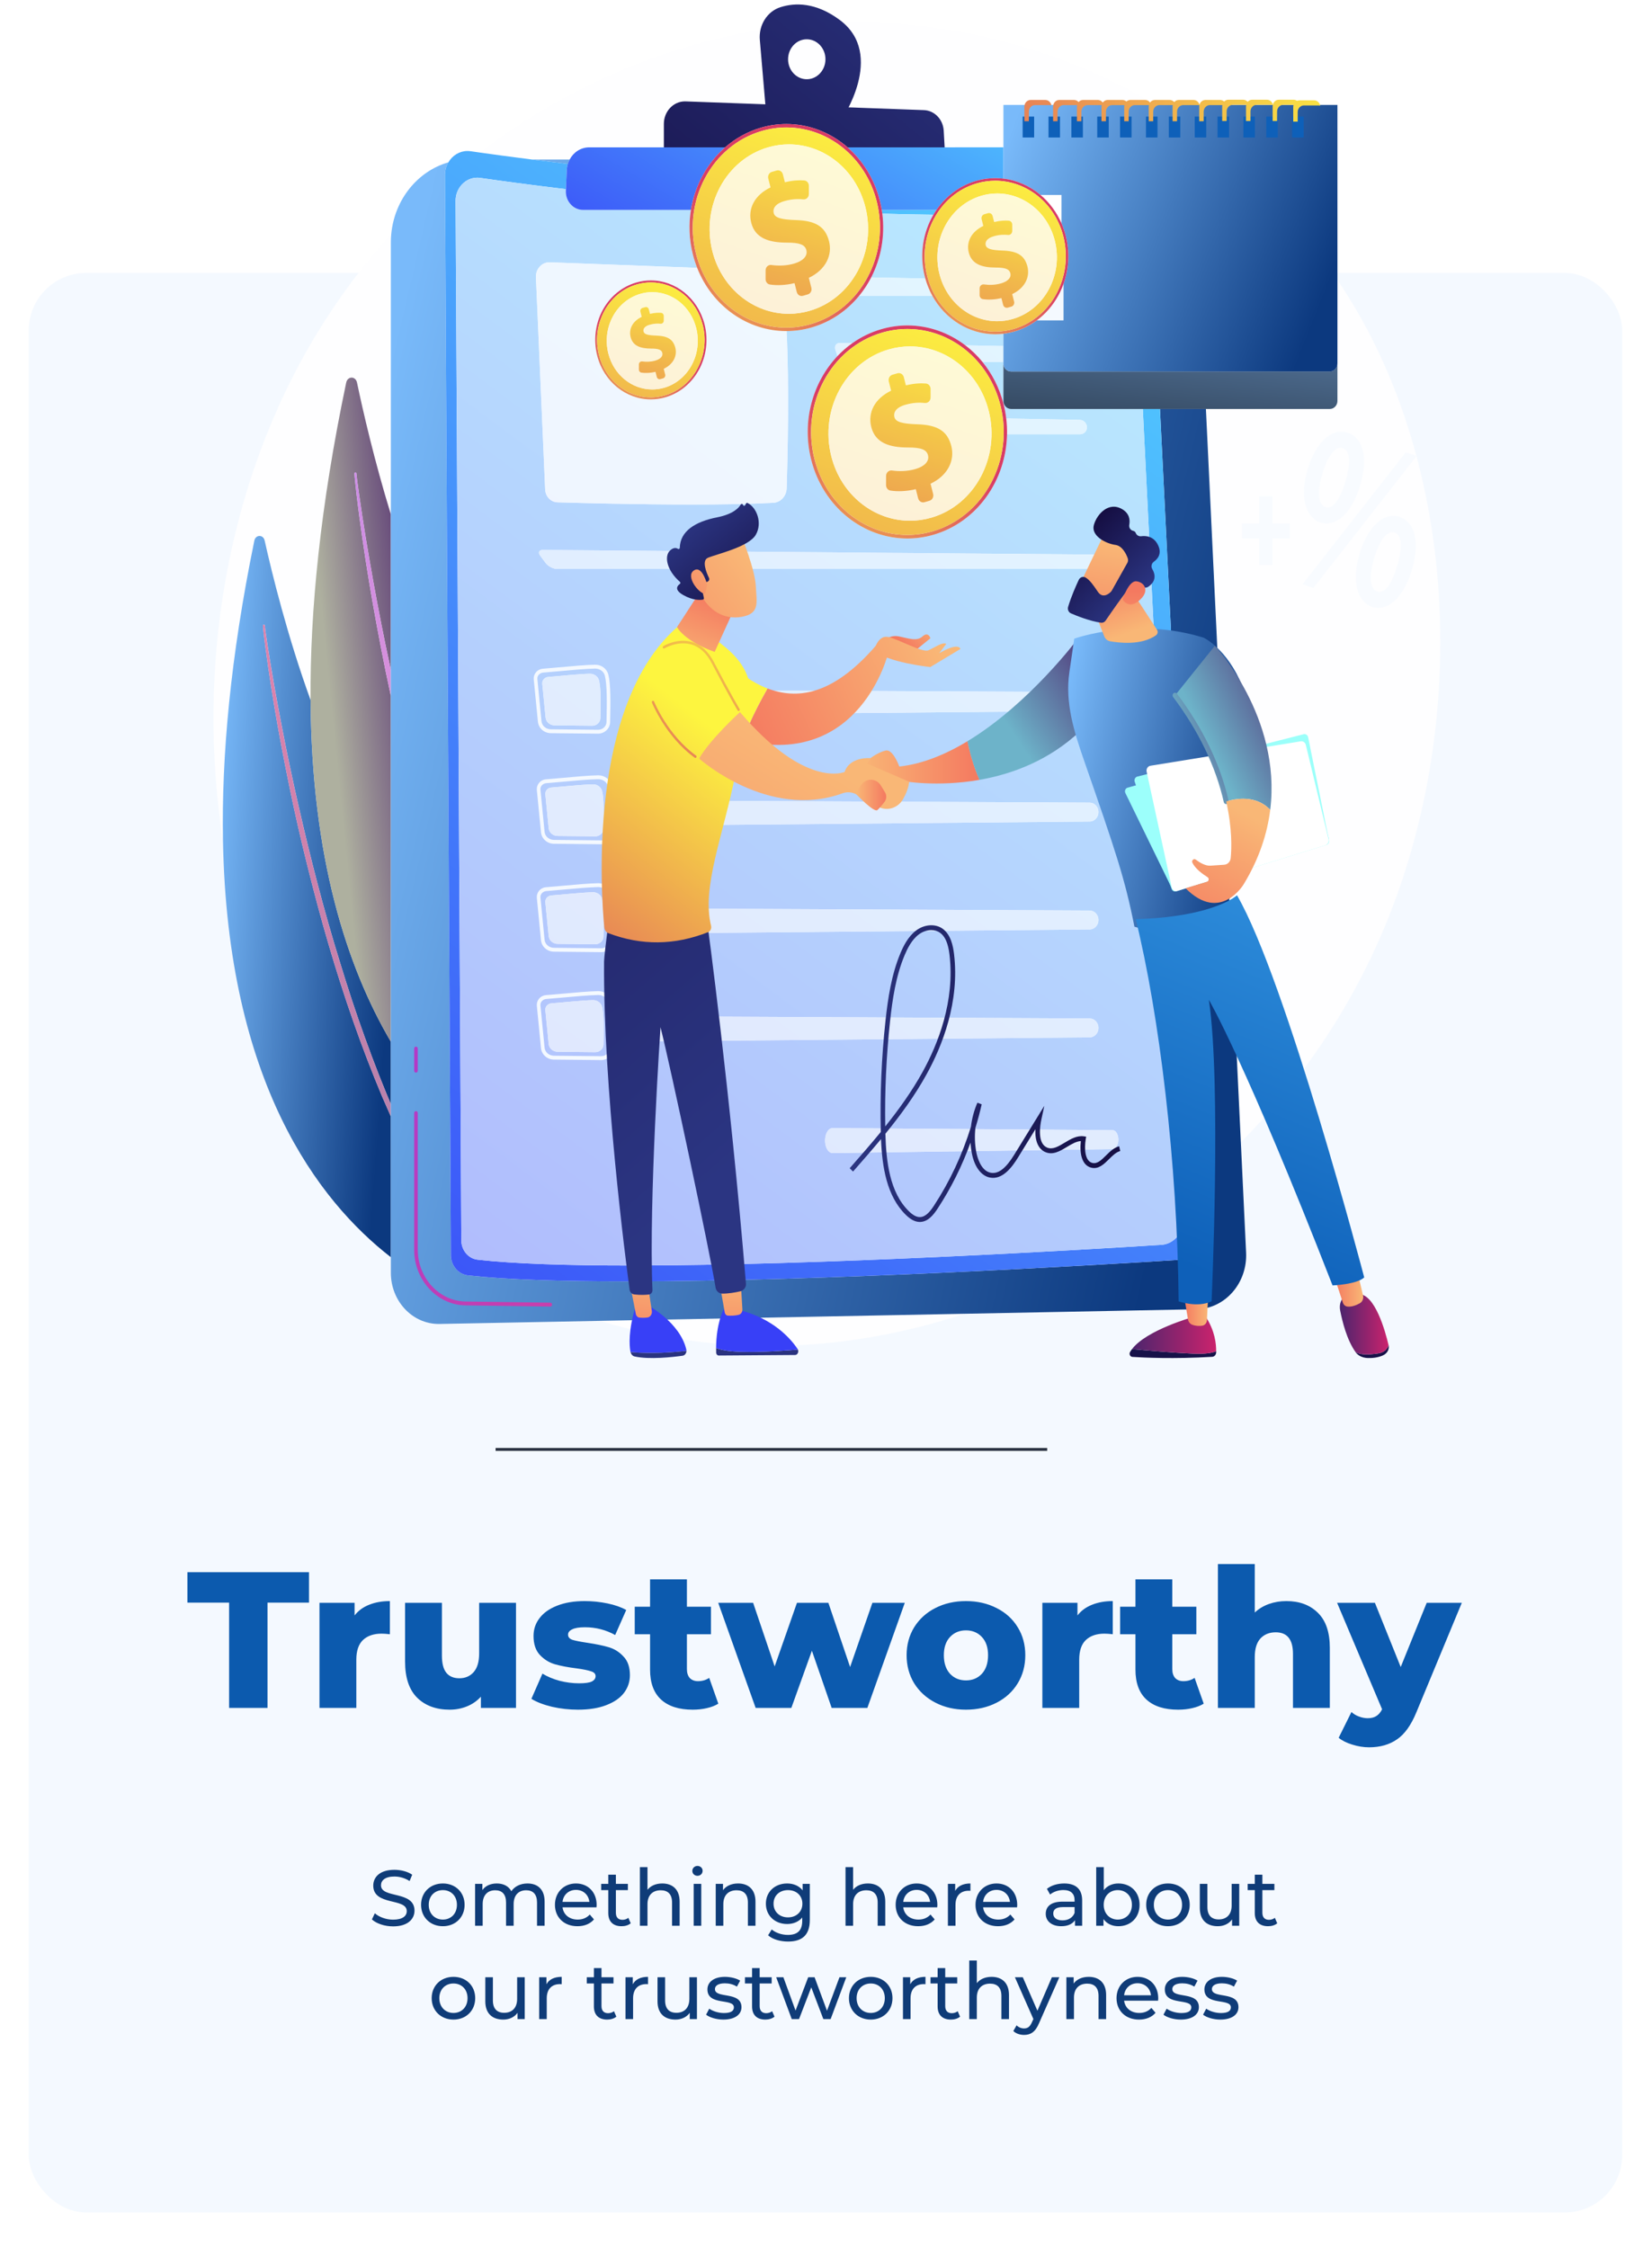 <svg width="230" height="313" viewBox="0 0 230 313" fill="none" xmlns="http://www.w3.org/2000/svg">
<g filter="url(#filter0_d)">
<rect x="4" y="34" width="221.852" height="270.039" rx="8" fill="#F4F9FF"/>
</g>
<path d="M31.897 223.131H26.092V218.892H43.021V223.131H37.243V237.792H31.897V223.131ZM49.367 224.913C49.889 224.247 50.563 223.752 51.392 223.428C52.237 223.086 53.2 222.915 54.281 222.915V227.532C53.812 227.478 53.425 227.451 53.12 227.451C52.022 227.451 51.157 227.748 50.528 228.342C49.916 228.936 49.609 229.845 49.609 231.069V237.792H44.48V223.158H49.367V224.913ZM71.84 223.158V237.792H66.953V236.226C66.413 236.82 65.765 237.27 65.009 237.576C64.253 237.882 63.452 238.035 62.606 238.035C60.716 238.035 59.204 237.477 58.07 236.361C56.954 235.245 56.396 233.571 56.396 231.339V223.158H61.526V230.502C61.526 231.6 61.733 232.401 62.147 232.905C62.561 233.409 63.164 233.661 63.956 233.661C64.766 233.661 65.423 233.382 65.927 232.824C66.449 232.248 66.71 231.375 66.71 230.205V223.158H71.84ZM80.463 238.035C79.24 238.035 78.034 237.9 76.846 237.63C75.657 237.342 74.704 236.973 73.984 236.523L75.522 233.013C76.189 233.427 76.981 233.76 77.898 234.012C78.817 234.246 79.725 234.363 80.626 234.363C81.454 234.363 82.038 234.282 82.38 234.12C82.74 233.94 82.921 233.688 82.921 233.364C82.921 233.04 82.704 232.815 82.272 232.689C81.859 232.545 81.192 232.41 80.275 232.284C79.105 232.14 78.106 231.951 77.278 231.717C76.468 231.483 75.766 231.051 75.171 230.421C74.578 229.791 74.281 228.909 74.281 227.775C74.281 226.839 74.559 226.011 75.118 225.291C75.675 224.553 76.486 223.977 77.547 223.563C78.627 223.131 79.915 222.915 81.409 222.915C82.471 222.915 83.523 223.023 84.567 223.239C85.612 223.455 86.484 223.761 87.186 224.157L85.647 227.64C84.352 226.92 82.948 226.56 81.436 226.56C80.626 226.56 80.031 226.659 79.653 226.857C79.275 227.037 79.087 227.28 79.087 227.586C79.087 227.928 79.293 228.171 79.707 228.315C80.121 228.441 80.805 228.576 81.76 228.72C82.966 228.9 83.965 229.107 84.757 229.341C85.549 229.575 86.233 230.007 86.808 230.637C87.403 231.249 87.7 232.113 87.7 233.229C87.7 234.147 87.421 234.975 86.862 235.713C86.305 236.433 85.477 237 84.379 237.414C83.299 237.828 81.993 238.035 80.463 238.035ZM100.008 237.198C99.576 237.468 99.045 237.675 98.415 237.819C97.803 237.963 97.146 238.035 96.444 238.035C94.536 238.035 93.069 237.567 92.043 236.631C91.017 235.695 90.504 234.3 90.504 232.446V227.532H88.371V223.698H90.504V219.891H95.634V223.698H98.982V227.532H95.634V232.392C95.634 232.914 95.769 233.328 96.039 233.634C96.327 233.922 96.705 234.066 97.173 234.066C97.767 234.066 98.289 233.913 98.739 233.607L100.008 237.198ZM125.969 223.158L120.758 237.792H115.79L113.036 229.827L110.174 237.792H105.206L99.995 223.158H104.855L107.852 232.014L110.957 223.158H115.331L118.355 232.095L121.46 223.158H125.969ZM134.485 238.035C132.919 238.035 131.506 237.711 130.246 237.063C128.986 236.415 127.996 235.515 127.276 234.363C126.574 233.211 126.223 231.906 126.223 230.448C126.223 229.008 126.574 227.712 127.276 226.56C127.996 225.408 128.977 224.517 130.219 223.887C131.479 223.239 132.901 222.915 134.485 222.915C136.069 222.915 137.491 223.239 138.751 223.887C140.011 224.517 140.992 225.408 141.694 226.56C142.396 227.694 142.747 228.99 142.747 230.448C142.747 231.906 142.396 233.211 141.694 234.363C140.992 235.515 140.011 236.415 138.751 237.063C137.491 237.711 136.069 238.035 134.485 238.035ZM134.485 233.958C135.385 233.958 136.123 233.652 136.699 233.04C137.275 232.41 137.563 231.546 137.563 230.448C137.563 229.368 137.275 228.522 136.699 227.91C136.123 227.298 135.385 226.992 134.485 226.992C133.585 226.992 132.847 227.298 132.271 227.91C131.695 228.522 131.407 229.368 131.407 230.448C131.407 231.546 131.695 232.41 132.271 233.04C132.847 233.652 133.585 233.958 134.485 233.958ZM150.01 224.913C150.532 224.247 151.207 223.752 152.035 223.428C152.881 223.086 153.844 222.915 154.924 222.915V227.532C154.456 227.478 154.069 227.451 153.763 227.451C152.665 227.451 151.801 227.748 151.171 228.342C150.559 228.936 150.253 229.845 150.253 231.069V237.792H145.123V223.158H150.01V224.913ZM167.587 237.198C167.155 237.468 166.624 237.675 165.994 237.819C165.382 237.963 164.725 238.035 164.023 238.035C162.115 238.035 160.648 237.567 159.622 236.631C158.596 235.695 158.083 234.3 158.083 232.446V227.532H155.95V223.698H158.083V219.891H163.213V223.698H166.561V227.532H163.213V232.392C163.213 232.914 163.348 233.328 163.618 233.634C163.906 233.922 164.284 234.066 164.752 234.066C165.346 234.066 165.868 233.913 166.318 233.607L167.587 237.198ZM179.096 222.915C180.914 222.915 182.372 223.455 183.47 224.535C184.586 225.615 185.144 227.244 185.144 229.422V237.792H180.014V230.259C180.014 228.261 179.213 227.262 177.611 227.262C176.729 227.262 176.018 227.55 175.478 228.126C174.956 228.702 174.695 229.566 174.695 230.718V237.792H169.565V217.758H174.695V224.508C175.253 223.986 175.91 223.59 176.666 223.32C177.422 223.05 178.232 222.915 179.096 222.915ZM203.519 223.158L197.201 238.386C196.463 240.186 195.563 241.446 194.501 242.166C193.439 242.904 192.143 243.273 190.613 243.273C189.839 243.273 189.056 243.147 188.264 242.895C187.49 242.661 186.86 242.346 186.374 241.95L188.156 238.359C188.444 238.629 188.786 238.836 189.182 238.98C189.596 239.142 190.01 239.223 190.424 239.223C190.91 239.223 191.306 239.124 191.612 238.926C191.936 238.728 192.206 238.413 192.422 237.981L186.158 223.158H191.423L195.014 232.095L198.632 223.158H203.519Z" fill="#0C5AAE"/>
<path d="M54.728 268.205C56.763 268.205 57.709 267.193 57.709 266.016C57.709 263.189 53.045 264.366 53.045 262.485C53.045 261.814 53.606 261.264 54.915 261.264C55.597 261.264 56.356 261.462 57.027 261.891L57.39 261.011C56.752 260.571 55.817 260.329 54.915 260.329C52.891 260.329 51.967 261.341 51.967 262.529C51.967 265.389 56.631 264.201 56.631 266.082C56.631 266.753 56.059 267.27 54.728 267.27C53.738 267.27 52.759 266.896 52.187 266.379L51.78 267.237C52.396 267.809 53.551 268.205 54.728 268.205ZM61.659 268.183C63.408 268.183 64.684 266.94 64.684 265.202C64.684 263.464 63.408 262.232 61.659 262.232C59.91 262.232 58.623 263.464 58.623 265.202C58.623 266.94 59.91 268.183 61.659 268.183ZM61.659 267.259C60.537 267.259 59.69 266.445 59.69 265.202C59.69 263.959 60.537 263.156 61.659 263.156C62.781 263.156 63.617 263.959 63.617 265.202C63.617 266.445 62.781 267.259 61.659 267.259ZM73.437 262.232C72.447 262.232 71.633 262.65 71.193 263.31C70.808 262.584 70.06 262.232 69.169 262.232C68.289 262.232 67.574 262.562 67.156 263.156V262.287H66.144V268.117H67.2V265.114C67.2 263.849 67.893 263.178 68.949 263.178C69.906 263.178 70.456 263.739 70.456 264.883V268.117H71.512V265.114C71.512 263.849 72.205 263.178 73.261 263.178C74.218 263.178 74.768 263.739 74.768 264.883V268.117H75.824V264.762C75.824 263.046 74.856 262.232 73.437 262.232ZM83.069 265.235C83.069 263.442 81.87 262.232 80.187 262.232C78.504 262.232 77.261 263.475 77.261 265.202C77.261 266.94 78.515 268.183 80.396 268.183C81.364 268.183 82.167 267.853 82.695 267.237L82.112 266.555C81.683 267.028 81.111 267.259 80.429 267.259C79.274 267.259 78.449 266.577 78.317 265.554H83.047C83.058 265.455 83.069 265.323 83.069 265.235ZM80.187 263.123C81.21 263.123 81.947 263.816 82.057 264.795H78.317C78.427 263.805 79.175 263.123 80.187 263.123ZM87.483 267.017C87.263 267.193 86.966 267.292 86.658 267.292C86.075 267.292 85.745 266.94 85.745 266.313V263.156H87.417V262.287H85.745V261.011H84.689V262.287H83.699V263.156H84.689V266.357C84.689 267.534 85.36 268.183 86.537 268.183C87.01 268.183 87.494 268.051 87.813 267.776L87.483 267.017ZM92.203 262.232C91.312 262.232 90.586 262.551 90.146 263.112V259.955H89.09V268.117H90.146V265.114C90.146 263.849 90.872 263.178 91.994 263.178C92.995 263.178 93.567 263.739 93.567 264.883V268.117H94.623V264.762C94.623 263.046 93.622 262.232 92.203 262.232ZM97.105 261.165C97.523 261.165 97.82 260.857 97.82 260.461C97.82 260.087 97.512 259.79 97.105 259.79C96.698 259.79 96.39 260.098 96.39 260.483C96.39 260.868 96.698 261.165 97.105 261.165ZM96.577 268.117H97.633V262.287H96.577V268.117ZM102.762 262.232C101.838 262.232 101.09 262.573 100.661 263.167V262.287H99.649V268.117H100.705V265.114C100.705 263.849 101.431 263.178 102.553 263.178C103.554 263.178 104.126 263.739 104.126 264.883V268.117H105.182V264.762C105.182 263.046 104.181 262.232 102.762 262.232ZM111.745 262.287V263.189C111.25 262.551 110.458 262.232 109.589 262.232C107.906 262.232 106.63 263.365 106.63 265.048C106.63 266.731 107.906 267.875 109.589 267.875C110.425 267.875 111.184 267.578 111.69 266.973V267.435C111.69 268.755 111.063 269.393 109.688 269.393C108.83 269.393 107.983 269.096 107.444 268.634L106.938 269.448C107.576 270.02 108.654 270.317 109.721 270.317C111.701 270.317 112.746 269.382 112.746 267.325V262.287H111.745ZM109.71 266.951C108.533 266.951 107.697 266.17 107.697 265.048C107.697 263.915 108.533 263.156 109.71 263.156C110.876 263.156 111.712 263.915 111.712 265.048C111.712 266.17 110.876 266.951 109.71 266.951ZM120.831 262.232C119.94 262.232 119.214 262.551 118.774 263.112V259.955H117.718V268.117H118.774V265.114C118.774 263.849 119.5 263.178 120.622 263.178C121.623 263.178 122.195 263.739 122.195 264.883V268.117H123.251V264.762C123.251 263.046 122.25 262.232 120.831 262.232ZM130.506 265.235C130.506 263.442 129.307 262.232 127.624 262.232C125.941 262.232 124.698 263.475 124.698 265.202C124.698 266.94 125.952 268.183 127.833 268.183C128.801 268.183 129.604 267.853 130.132 267.237L129.549 266.555C129.12 267.028 128.548 267.259 127.866 267.259C126.711 267.259 125.886 266.577 125.754 265.554H130.484C130.495 265.455 130.506 265.323 130.506 265.235ZM127.624 263.123C128.647 263.123 129.384 263.816 129.494 264.795H125.754C125.864 263.805 126.612 263.123 127.624 263.123ZM132.985 263.266V262.287H131.973V268.117H133.029V265.213C133.029 263.937 133.733 263.244 134.866 263.244C134.943 263.244 135.02 263.244 135.108 263.255V262.232C134.085 262.232 133.359 262.584 132.985 263.266ZM141.624 265.235C141.624 263.442 140.425 262.232 138.742 262.232C137.059 262.232 135.816 263.475 135.816 265.202C135.816 266.94 137.07 268.183 138.951 268.183C139.919 268.183 140.722 267.853 141.25 267.237L140.667 266.555C140.238 267.028 139.666 267.259 138.984 267.259C137.829 267.259 137.004 266.577 136.872 265.554H141.602C141.613 265.455 141.624 265.323 141.624 265.235ZM138.742 263.123C139.765 263.123 140.502 263.816 140.612 264.795H136.872C136.982 263.805 137.73 263.123 138.742 263.123ZM148.168 262.232C147.233 262.232 146.364 262.496 145.759 262.98L146.199 263.772C146.65 263.387 147.354 263.145 148.047 263.145C149.092 263.145 149.609 263.662 149.609 264.553V264.762H147.937C146.199 264.762 145.594 265.532 145.594 266.467C145.594 267.479 146.43 268.183 147.75 268.183C148.663 268.183 149.312 267.875 149.664 267.347V268.117H150.665V264.597C150.665 263.002 149.763 262.232 148.168 262.232ZM147.926 267.369C147.123 267.369 146.639 267.006 146.639 266.423C146.639 265.928 146.936 265.521 147.981 265.521H149.609V266.335C149.345 267.006 148.718 267.369 147.926 267.369ZM155.71 262.232C154.885 262.232 154.159 262.54 153.675 263.167V259.955H152.619V268.117H153.631V267.193C154.104 267.853 154.852 268.183 155.71 268.183C157.415 268.183 158.658 266.984 158.658 265.202C158.658 263.42 157.415 262.232 155.71 262.232ZM155.622 267.259C154.511 267.259 153.664 266.445 153.664 265.202C153.664 263.959 154.511 263.156 155.622 263.156C156.744 263.156 157.591 263.959 157.591 265.202C157.591 266.445 156.744 267.259 155.622 267.259ZM162.614 268.183C164.363 268.183 165.639 266.94 165.639 265.202C165.639 263.464 164.363 262.232 162.614 262.232C160.865 262.232 159.578 263.464 159.578 265.202C159.578 266.94 160.865 268.183 162.614 268.183ZM162.614 267.259C161.492 267.259 160.645 266.445 160.645 265.202C160.645 263.959 161.492 263.156 162.614 263.156C163.736 263.156 164.572 263.959 164.572 265.202C164.572 266.445 163.736 267.259 162.614 267.259ZM171.477 262.287V265.301C171.477 266.555 170.773 267.237 169.673 267.237C168.672 267.237 168.1 266.665 168.1 265.521V262.287H167.044V265.642C167.044 267.358 168.045 268.183 169.552 268.183C170.377 268.183 171.103 267.842 171.532 267.237V268.117H172.533V262.287H171.477ZM177.492 267.017C177.272 267.193 176.975 267.292 176.667 267.292C176.084 267.292 175.754 266.94 175.754 266.313V263.156H177.426V262.287H175.754V261.011H174.698V262.287H173.708V263.156H174.698V266.357C174.698 267.534 175.369 268.183 176.546 268.183C177.019 268.183 177.503 268.051 177.822 267.776L177.492 267.017ZM63.136 281.183C64.885 281.183 66.161 279.94 66.161 278.202C66.161 276.464 64.885 275.232 63.136 275.232C61.387 275.232 60.1 276.464 60.1 278.202C60.1 279.94 61.387 281.183 63.136 281.183ZM63.136 280.259C62.014 280.259 61.167 279.445 61.167 278.202C61.167 276.959 62.014 276.156 63.136 276.156C64.258 276.156 65.094 276.959 65.094 278.202C65.094 279.445 64.258 280.259 63.136 280.259ZM71.999 275.287V278.301C71.999 279.555 71.296 280.237 70.195 280.237C69.195 280.237 68.623 279.665 68.623 278.521V275.287H67.567V278.642C67.567 280.358 68.567 281.183 70.075 281.183C70.9 281.183 71.626 280.842 72.055 280.237V281.117H73.055V275.287H71.999ZM76.078 276.266V275.287H75.066V281.117H76.122V278.213C76.122 276.937 76.826 276.244 77.959 276.244C78.036 276.244 78.113 276.244 78.201 276.255V275.232C77.178 275.232 76.452 275.584 76.078 276.266ZM85.48 280.017C85.26 280.193 84.963 280.292 84.655 280.292C84.072 280.292 83.742 279.94 83.742 279.313V276.156H85.414V275.287H83.742V274.011H82.686V275.287H81.696V276.156H82.686V279.357C82.686 280.534 83.357 281.183 84.534 281.183C85.007 281.183 85.491 281.051 85.81 280.776L85.48 280.017ZM88.098 276.266V275.287H87.086V281.117H88.142V278.213C88.142 276.937 88.846 276.244 89.979 276.244C90.056 276.244 90.133 276.244 90.221 276.255V275.232C89.198 275.232 88.472 275.584 88.098 276.266ZM95.976 275.287V278.301C95.976 279.555 95.272 280.237 94.172 280.237C93.171 280.237 92.599 279.665 92.599 278.521V275.287H91.543V278.642C91.543 280.358 92.544 281.183 94.051 281.183C94.876 281.183 95.602 280.842 96.031 280.237V281.117H97.032V275.287H95.976ZM100.714 281.183C102.265 281.183 103.233 280.512 103.233 279.456C103.233 277.19 99.537 278.312 99.537 276.937C99.537 276.475 99.988 276.134 100.912 276.134C101.484 276.134 102.067 276.255 102.595 276.596L103.046 275.76C102.54 275.43 101.682 275.232 100.923 275.232C99.427 275.232 98.492 275.936 98.492 276.981C98.492 279.302 102.177 278.169 102.177 279.478C102.177 279.973 101.77 280.27 100.791 280.27C100.032 280.27 99.24 280.017 98.745 279.665L98.305 280.501C98.789 280.886 99.746 281.183 100.714 281.183ZM107.501 280.017C107.281 280.193 106.984 280.292 106.676 280.292C106.093 280.292 105.763 279.94 105.763 279.313V276.156H107.435V275.287H105.763V274.011H104.707V275.287H103.717V276.156H104.707V279.357C104.707 280.534 105.378 281.183 106.555 281.183C107.028 281.183 107.512 281.051 107.831 280.776L107.501 280.017ZM116.876 275.287L115.138 279.951L113.411 275.287H112.52L110.76 279.929L109.066 275.287H108.065L110.232 281.117H111.244L112.949 276.695L114.632 281.117H115.644L117.822 275.287H116.876ZM121.23 281.183C122.979 281.183 124.255 279.94 124.255 278.202C124.255 276.464 122.979 275.232 121.23 275.232C119.481 275.232 118.194 276.464 118.194 278.202C118.194 279.94 119.481 281.183 121.23 281.183ZM121.23 280.259C120.108 280.259 119.261 279.445 119.261 278.202C119.261 276.959 120.108 276.156 121.23 276.156C122.352 276.156 123.188 276.959 123.188 278.202C123.188 279.445 122.352 280.259 121.23 280.259ZM126.727 276.266V275.287H125.715V281.117H126.771V278.213C126.771 276.937 127.475 276.244 128.608 276.244C128.685 276.244 128.762 276.244 128.85 276.255V275.232C127.827 275.232 127.101 275.584 126.727 276.266ZM133.336 280.017C133.116 280.193 132.819 280.292 132.511 280.292C131.928 280.292 131.598 279.94 131.598 279.313V276.156H133.27V275.287H131.598V274.011H130.542V275.287H129.552V276.156H130.542V279.357C130.542 280.534 131.213 281.183 132.39 281.183C132.863 281.183 133.347 281.051 133.666 280.776L133.336 280.017ZM138.056 275.232C137.165 275.232 136.439 275.551 135.999 276.112V272.955H134.943V281.117H135.999V278.114C135.999 276.849 136.725 276.178 137.847 276.178C138.848 276.178 139.42 276.739 139.42 277.883V281.117H140.476V277.762C140.476 276.046 139.475 275.232 138.056 275.232ZM146.448 275.287L144.435 279.951L142.4 275.287H141.3L143.874 281.106L143.687 281.513C143.401 282.184 143.082 282.415 142.576 282.415C142.18 282.415 141.817 282.261 141.531 281.986L141.08 282.778C141.443 283.13 142.015 283.317 142.576 283.317C143.467 283.317 144.138 282.932 144.655 281.7L147.482 275.287H146.448ZM151.58 275.232C150.656 275.232 149.908 275.573 149.479 276.167V275.287H148.467V281.117H149.523V278.114C149.523 276.849 150.249 276.178 151.371 276.178C152.372 276.178 152.944 276.739 152.944 277.883V281.117H154V277.762C154 276.046 152.999 275.232 151.58 275.232ZM161.256 278.235C161.256 276.442 160.057 275.232 158.374 275.232C156.691 275.232 155.448 276.475 155.448 278.202C155.448 279.94 156.702 281.183 158.583 281.183C159.551 281.183 160.354 280.853 160.882 280.237L160.299 279.555C159.87 280.028 159.298 280.259 158.616 280.259C157.461 280.259 156.636 279.577 156.504 278.554H161.234C161.245 278.455 161.256 278.323 161.256 278.235ZM158.374 276.123C159.397 276.123 160.134 276.816 160.244 277.795H156.504C156.614 276.805 157.362 276.123 158.374 276.123ZM164.394 281.183C165.945 281.183 166.913 280.512 166.913 279.456C166.913 277.19 163.217 278.312 163.217 276.937C163.217 276.475 163.668 276.134 164.592 276.134C165.164 276.134 165.747 276.255 166.275 276.596L166.726 275.76C166.22 275.43 165.362 275.232 164.603 275.232C163.107 275.232 162.172 275.936 162.172 276.981C162.172 279.302 165.857 278.169 165.857 279.478C165.857 279.973 165.45 280.27 164.471 280.27C163.712 280.27 162.92 280.017 162.425 279.665L161.985 280.501C162.469 280.886 163.426 281.183 164.394 281.183ZM169.905 281.183C171.456 281.183 172.424 280.512 172.424 279.456C172.424 277.19 168.728 278.312 168.728 276.937C168.728 276.475 169.179 276.134 170.103 276.134C170.675 276.134 171.258 276.255 171.786 276.596L172.237 275.76C171.731 275.43 170.873 275.232 170.114 275.232C168.618 275.232 167.683 275.936 167.683 276.981C167.683 279.302 171.368 278.169 171.368 279.478C171.368 279.973 170.961 280.27 169.982 280.27C169.223 280.27 168.431 280.017 167.936 279.665L167.496 280.501C167.98 280.886 168.937 281.183 169.905 281.183Z" fill="#0F3C78"/>
<path d="M106.992 187.4C102.742 187.4 98.525 187.065 94.371 186.382C92.045 185.999 88.206 185.333 83.522 183.898L134.302 182.911C125.359 185.857 116.115 187.4 106.992 187.4V187.4ZM172.755 159.043L167.892 56.94H185.148C185.73 56.94 186.203 56.435 186.203 55.812V50.594V38.953C186.955 40.081 187.705 41.263 188.445 42.5C202.922 66.703 204.166 100.421 193.367 127.606C188.551 139.726 181.407 150.298 172.755 159.043V159.043ZM31.04 117.03C27.343 93.367 31.329 67.524 44.093 46.474C47.149 41.434 50.637 36.786 54.474 32.553C54.435 32.953 54.415 33.358 54.415 33.768V71.612C52.115 64.126 50.542 57.262 49.704 53.267C49.607 52.806 49.281 52.576 48.954 52.576C48.626 52.576 48.298 52.807 48.201 53.269C44.597 70.413 43.153 85.028 43.236 97.475C40.022 88.625 37.874 79.885 36.841 75.259C36.745 74.833 36.436 74.621 36.127 74.621C35.811 74.621 35.495 74.842 35.406 75.279C32.079 91.513 30.829 105.312 31.04 117.03V117.03ZM79.308 22.209H74.046C71.168 21.844 68.72 21.51 66.795 21.237C82.19 9.503 100.738 3.088 118.833 3.088C119.531 3.088 120.226 3.097 120.922 3.116C126.078 3.258 143.243 4.001 160.922 14.611H139.7V14.724V20.513L131.516 20.513L131.386 18.199C131.298 16.628 130.106 15.385 128.634 15.331L95.46 14.117C95.425 14.115 95.391 14.114 95.357 14.114C93.743 14.114 92.423 15.514 92.423 17.253V20.514L82.028 20.515C80.866 20.515 79.847 21.194 79.308 22.209Z" fill="#FEFEFF"/>
<path d="M54.418 175.04C44.318 167.208 31.65 150.704 31.044 117.03C30.833 105.312 32.083 91.512 35.41 75.278C35.499 74.842 35.815 74.621 36.131 74.621C36.44 74.621 36.749 74.833 36.844 75.259C37.878 79.885 40.026 88.625 43.24 97.475C43.387 119.367 48.259 134.556 54.418 145.029V153.734C54.218 153.258 54.019 152.781 53.821 152.304C52.409 148.885 51.115 145.4 49.891 141.885C48.667 138.367 47.57 134.793 46.491 131.213C44.358 124.039 42.557 116.737 40.931 109.385C40.124 105.706 39.382 102.009 38.697 98.297C38.351 96.441 38.021 94.582 37.71 92.718L37.263 89.919L37.052 88.517L36.953 87.815C36.924 87.585 36.89 87.338 36.871 87.135L36.868 87.102C36.862 87.025 36.806 86.969 36.741 86.969C36.736 86.969 36.732 86.969 36.727 86.969C36.659 86.977 36.609 87.047 36.612 87.125C36.626 87.397 36.655 87.619 36.678 87.86L36.759 88.568L36.933 89.981C37.055 90.922 37.189 91.86 37.323 92.799C37.598 94.674 37.892 96.545 38.202 98.413C38.826 102.149 39.538 105.863 40.298 109.565C41.054 113.269 41.899 116.947 42.811 120.604C43.726 124.26 44.686 127.901 45.749 131.505C47.863 138.715 50.317 145.799 53.194 152.655C53.596 153.586 54.004 154.515 54.418 155.439V175.04" fill="url(#paint0_linear)"/>
<path d="M54.414 155.439C53.999 154.515 53.591 153.586 53.19 152.655C50.312 145.799 47.858 138.715 45.745 131.505C44.681 127.902 43.721 124.26 42.806 120.604C41.894 116.947 41.049 113.269 40.294 109.565C39.533 105.863 38.821 102.149 38.197 98.413C37.887 96.546 37.593 94.674 37.319 92.799C37.184 91.86 37.05 90.922 36.928 89.981L36.754 88.569L36.673 87.86C36.651 87.62 36.621 87.397 36.608 87.126C36.604 87.047 36.654 86.978 36.723 86.969C36.727 86.969 36.732 86.969 36.736 86.969C36.801 86.969 36.857 87.025 36.864 87.102L36.867 87.136C36.885 87.338 36.92 87.585 36.949 87.815L37.047 88.517L37.258 89.919L37.705 92.718C38.016 94.582 38.346 96.441 38.692 98.297C39.377 102.009 40.12 105.706 40.926 109.385C42.552 116.737 44.353 124.04 46.486 131.213C47.566 134.793 48.663 138.367 49.886 141.885C51.111 145.4 52.404 148.885 53.816 152.304C54.014 152.782 54.213 153.258 54.414 153.734V155.439" fill="url(#paint1_linear)"/>
<path d="M54.414 145.029C48.255 134.556 43.383 119.367 43.236 97.475C43.153 85.028 44.597 70.413 48.2 53.269C48.297 52.807 48.626 52.576 48.953 52.576C49.28 52.576 49.607 52.806 49.703 53.266C50.542 57.262 52.114 64.125 54.414 71.612V93.278C54.162 92.109 53.915 90.94 53.672 89.769C52.861 85.829 52.117 81.87 51.433 77.897C51.089 75.91 50.759 73.92 50.451 71.925L50.008 68.93L49.8 67.43L49.703 66.68C49.675 66.433 49.641 66.169 49.623 65.953L49.62 65.916C49.614 65.832 49.554 65.77 49.484 65.77C49.48 65.77 49.475 65.77 49.471 65.77C49.398 65.778 49.344 65.853 49.347 65.939C49.358 66.229 49.387 66.467 49.409 66.725L49.486 67.482L49.656 68.993C49.774 70 49.906 71.004 50.038 72.008C50.307 74.015 50.598 76.017 50.904 78.017C51.523 82.015 52.234 85.992 52.995 89.956C53.438 92.275 53.912 94.585 54.414 96.887V145.029" fill="url(#paint2_linear)"/>
<path d="M54.413 96.887C53.911 94.585 53.436 92.275 52.994 89.957C52.233 85.992 51.522 82.015 50.903 78.017C50.597 76.018 50.306 74.015 50.036 72.008C49.905 71.004 49.773 70.001 49.654 68.994L49.485 67.482L49.408 66.725C49.386 66.467 49.357 66.23 49.346 65.939C49.343 65.853 49.397 65.779 49.47 65.77C49.474 65.77 49.479 65.77 49.483 65.77C49.553 65.77 49.612 65.832 49.619 65.917L49.622 65.953C49.639 66.169 49.673 66.433 49.702 66.68L49.799 67.43L50.007 68.93L50.45 71.926C50.758 73.921 51.087 75.911 51.432 77.897C52.116 81.87 52.859 85.829 53.67 89.769C53.913 90.94 54.161 92.11 54.413 93.279V96.887Z" fill="url(#paint3_linear)"/>
<path d="M61.082 184.333C57.408 184.333 54.416 181.148 54.416 177.205V175.04V155.439V153.734V145.029V96.887V93.279V71.612V33.769C54.416 33.358 54.436 32.953 54.475 32.553C54.944 27.749 58.167 23.82 62.426 22.601C62.122 23.12 61.946 23.737 61.95 24.402L62.777 174.765C62.785 176.208 63.804 177.416 65.146 177.566C70.53 178.169 78.278 178.406 87.142 178.406C114.596 178.406 152.708 176.132 164.059 175.414C165.894 175.298 167.296 173.619 167.199 171.657L161.496 56.94H167.894L172.757 159.043L173.488 174.393C173.69 178.632 170.568 182.207 166.599 182.284L134.304 182.912L83.523 183.898L61.206 184.332C61.164 184.332 61.123 184.333 61.082 184.333V184.333ZM79.057 22.821C77.27 22.611 75.597 22.405 74.047 22.209H79.309C79.207 22.401 79.122 22.607 79.057 22.821" fill="url(#paint4_linear)"/>
<path d="M76.61 181.908H76.606L64.814 181.746C60.87 181.691 57.662 178.217 57.662 174.001V154.968C57.662 154.819 57.775 154.698 57.914 154.698C58.053 154.698 58.166 154.819 58.166 154.968V174.001C58.166 177.924 61.151 181.157 64.82 181.208L76.612 181.371C76.752 181.372 76.863 181.495 76.861 181.643C76.859 181.791 76.747 181.908 76.61 181.908" fill="url(#paint5_linear)"/>
<path d="M57.914 149.341C57.775 149.341 57.662 149.22 57.662 149.072V145.99C57.662 145.841 57.775 145.72 57.914 145.72C58.053 145.72 58.166 145.841 58.166 145.99V149.072C58.166 149.22 58.053 149.341 57.914 149.341Z" fill="url(#paint6_linear)"/>
<path d="M87.142 178.406C78.278 178.406 70.53 178.169 65.146 177.566C63.803 177.416 62.785 176.208 62.777 174.765L61.949 24.402C61.946 23.736 62.122 23.12 62.426 22.601C62.984 21.648 63.976 21.022 65.084 21.022C65.225 21.022 65.367 21.033 65.512 21.053C65.909 21.111 66.338 21.173 66.796 21.237C68.721 21.51 71.169 21.844 74.047 22.209C75.597 22.405 77.27 22.61 79.056 22.82C78.972 23.098 78.92 23.391 78.907 23.695L78.788 26.336C73.636 25.72 69.527 25.154 66.856 24.767C66.718 24.747 66.581 24.737 66.445 24.737C64.798 24.737 63.418 26.173 63.428 27.989L64.225 172.69C64.232 174.079 65.213 175.241 66.505 175.386C71.686 175.966 79.142 176.194 87.672 176.194C114.092 176.194 150.769 174.005 161.692 173.315C163.459 173.203 164.808 171.588 164.714 169.699L159.108 56.94H161.495L167.198 171.656C167.296 173.619 165.894 175.298 164.058 175.413C152.708 176.132 114.595 178.406 87.142 178.406V178.406ZM129.954 29.895C127.573 29.869 125.198 29.819 122.841 29.748C122.819 29.574 122.793 29.399 122.765 29.225H130.38C130.23 29.443 130.088 29.666 129.954 29.895" fill="url(#paint7_linear)"/>
<path d="M87.672 176.194C79.141 176.194 71.685 175.966 66.505 175.386C65.213 175.241 64.232 174.079 64.224 172.69L63.428 27.989C63.418 26.173 64.797 24.737 66.444 24.737C66.58 24.737 66.718 24.747 66.856 24.767C69.526 25.154 73.636 25.72 78.788 26.336L78.778 26.543C78.713 28.003 79.803 29.225 81.169 29.225H96.195C95.868 31.236 95.938 33.354 96.471 35.454C96.631 36.088 96.83 36.701 97.062 37.29L76.546 36.523C76.524 36.522 76.501 36.522 76.479 36.522C75.419 36.522 74.566 37.469 74.615 38.611L75.898 68.146C75.941 69.128 76.683 69.909 77.603 69.937C80.909 70.037 88.735 70.245 96.288 70.245C100.425 70.245 104.481 70.183 107.667 70.005C108.685 69.949 109.491 69.068 109.525 67.978C109.654 63.827 109.897 53.73 109.513 46.095C110.669 46.092 111.842 45.927 113.01 45.589C115.671 44.817 117.929 43.245 119.618 41.182H129.804C131.622 44.488 134.968 46.535 138.557 46.535C138.937 46.535 139.318 46.512 139.701 46.466V48.181L134.404 48.08C132.086 46.311 129.274 45.311 126.344 45.311C125.143 45.311 123.92 45.479 122.705 45.832C121.231 46.259 119.877 46.926 118.67 47.78L116.96 47.747C116.953 47.747 116.947 47.747 116.941 47.747C116.417 47.747 116.133 48.177 116.309 48.712L116.536 49.401C116.555 49.459 116.579 49.516 116.606 49.571C113.156 53.206 111.59 58.671 112.949 64.025C114.625 70.629 120.22 74.975 126.328 74.975C127.53 74.975 128.752 74.807 129.968 74.454C136.049 72.691 140.083 66.868 140.208 60.46H150.384C150.921 60.46 151.347 60.014 151.332 59.469C151.317 58.924 150.866 58.47 150.331 58.46L140.098 58.264C140.017 57.597 139.893 56.928 139.724 56.261C139.153 54.013 138.128 52.026 136.784 50.384H139.701V55.812C139.701 56.435 140.173 56.94 140.756 56.94H159.108L164.714 169.698C164.808 171.588 163.459 173.203 161.692 173.315C150.769 174.005 114.092 176.194 87.672 176.194ZM115.915 157.059C115.229 157.059 114.729 158.139 114.904 159.243C115.025 160.008 115.441 160.54 115.916 160.54C115.918 160.54 115.921 160.54 115.924 160.54L154.919 159.986C155.36 159.98 155.713 159.375 155.703 158.642C155.694 157.929 155.344 157.357 154.915 157.354L115.92 157.059C115.919 157.059 115.917 157.059 115.915 157.059V157.059ZM83.315 137.992C83.306 137.992 83.298 137.992 83.289 137.992C82.074 138.009 79.916 138.205 78.181 138.363C77.358 138.438 76.58 138.509 76.028 138.549C75.632 138.578 75.266 138.771 75.024 139.079C74.808 139.353 74.708 139.695 74.741 140.04L75.318 145.922C75.407 146.826 76.18 147.515 77.117 147.524L83.674 147.592C83.68 147.592 83.687 147.592 83.692 147.592C84.599 147.592 85.351 146.879 85.371 145.994C85.436 143.271 85.467 140.716 85.125 139.366C84.919 138.554 84.178 137.992 83.315 137.992V137.992ZM91.026 141.501C89.959 141.501 89.179 142.581 89.452 143.686C89.641 144.45 90.287 144.983 91.026 144.983C91.031 144.983 91.035 144.983 91.04 144.983L151.713 144.43C152.4 144.423 152.949 143.818 152.934 143.085C152.919 142.371 152.376 141.801 151.708 141.797L91.034 141.501C91.031 141.501 91.028 141.501 91.026 141.501V141.501ZM83.315 122.968C83.306 122.968 83.298 122.968 83.289 122.968C82.074 122.985 79.916 123.181 78.181 123.339C77.358 123.414 76.58 123.485 76.028 123.525C75.632 123.554 75.266 123.747 75.024 124.054C74.808 124.329 74.708 124.67 74.741 125.015L75.318 130.897C75.407 131.801 76.18 132.49 77.117 132.5L83.674 132.567C83.68 132.567 83.687 132.567 83.692 132.567C84.599 132.567 85.351 131.854 85.371 130.97C85.436 128.247 85.467 125.691 85.125 124.341C84.919 123.529 84.178 122.968 83.315 122.968V122.968ZM91.026 126.477C89.959 126.477 89.179 127.558 89.452 128.662C89.641 129.427 90.287 129.958 91.026 129.958C91.031 129.958 91.035 129.958 91.04 129.958L151.713 129.405C152.4 129.399 152.949 128.794 152.934 128.06C152.919 127.347 152.376 126.776 151.708 126.773L91.034 126.477C91.031 126.477 91.028 126.477 91.026 126.477V126.477ZM83.299 107.944C83.296 107.944 83.293 107.944 83.289 107.944C82.074 107.96 79.916 108.157 78.181 108.315C77.358 108.39 76.58 108.46 76.028 108.501C75.632 108.53 75.266 108.723 75.024 109.03C74.808 109.305 74.708 109.646 74.741 109.991L75.318 115.873C75.407 116.777 76.18 117.466 77.117 117.476L83.674 117.543C83.68 117.543 83.687 117.543 83.692 117.543C84.599 117.543 85.351 116.83 85.371 115.945C85.436 113.223 85.467 110.667 85.125 109.317C84.918 108.5 84.176 107.944 83.299 107.944V107.944ZM91.026 111.453C89.959 111.453 89.179 112.533 89.452 113.638C89.641 114.402 90.287 114.934 91.026 114.934C91.031 114.934 91.035 114.935 91.04 114.934L151.713 114.381C152.4 114.375 152.949 113.77 152.934 113.037C152.919 112.323 152.376 111.752 151.708 111.749L91.034 111.453C91.031 111.453 91.028 111.453 91.026 111.453V111.453ZM82.871 92.547C82.868 92.547 82.864 92.547 82.86 92.547C81.645 92.564 79.487 92.76 77.753 92.918C76.928 92.993 76.151 93.064 75.598 93.104C75.202 93.133 74.836 93.326 74.595 93.633C74.379 93.908 74.278 94.249 74.312 94.594L74.889 100.476C74.978 101.38 75.751 102.069 76.688 102.079L83.245 102.146C83.252 102.146 83.257 102.146 83.264 102.146C84.17 102.146 84.922 101.433 84.943 100.549C85.008 97.826 85.038 95.271 84.696 93.921C84.489 93.103 83.747 92.547 82.871 92.547ZM90.597 96.056C89.53 96.056 88.751 97.136 89.023 98.241C89.212 99.005 89.859 99.537 90.597 99.537C90.602 99.537 90.607 99.537 90.611 99.537L151.284 98.985C151.971 98.978 152.52 98.373 152.505 97.639C152.49 96.926 151.947 96.355 151.279 96.352L90.605 96.056C90.602 96.056 90.6 96.056 90.597 96.056V96.056ZM75.57 76.567C75.042 76.567 74.881 76.928 75.213 77.374L75.976 78.398C76.31 78.846 77.022 79.213 77.557 79.213H153.606C154.142 79.213 154.553 78.767 154.519 78.222C154.485 77.677 154.019 77.228 153.483 77.223L75.581 76.567C75.577 76.567 75.574 76.567 75.57 76.567V76.567ZM83.692 147.053H83.679L77.122 146.986C76.441 146.979 75.881 146.497 75.819 145.865L75.242 139.983C75.223 139.785 75.282 139.586 75.409 139.425C75.564 139.229 75.802 139.105 76.061 139.086C76.618 139.046 77.398 138.974 78.224 138.9C79.951 138.742 82.099 138.546 83.295 138.531C83.305 138.53 83.314 138.53 83.323 138.53C83.944 138.53 84.496 138.941 84.639 139.506C84.963 140.786 84.932 143.299 84.868 145.98C84.854 146.575 84.328 147.053 83.692 147.053ZM82.577 139.248C82.571 139.248 82.565 139.248 82.559 139.249C81.139 139.268 78.145 139.593 76.767 139.693C76.257 139.731 75.878 140.161 75.926 140.648L76.386 145.348C76.447 145.959 76.981 146.429 77.626 146.436L82.866 146.49C82.871 146.49 82.874 146.49 82.879 146.49C83.499 146.49 84.005 146.015 84.02 145.422C84.067 143.429 84.103 141.27 83.83 140.187C83.69 139.635 83.171 139.248 82.577 139.248ZM83.692 132.029H83.679L77.122 131.961C76.441 131.955 75.881 131.473 75.819 130.841L75.242 124.959C75.223 124.761 75.282 124.562 75.409 124.401C75.564 124.204 75.802 124.081 76.061 124.062C76.618 124.021 77.398 123.951 78.224 123.875C79.951 123.718 82.099 123.523 83.295 123.506C83.303 123.506 83.311 123.506 83.319 123.506C83.942 123.506 84.496 123.916 84.639 124.482C84.963 125.762 84.932 128.275 84.868 130.956C84.854 131.55 84.328 132.029 83.692 132.029V132.029ZM82.577 124.225C82.571 124.225 82.565 124.225 82.559 124.225C81.139 124.243 78.145 124.569 76.767 124.669C76.257 124.707 75.878 125.137 75.926 125.623L76.386 130.323C76.447 130.935 76.981 131.405 77.626 131.411L82.866 131.465C82.871 131.465 82.874 131.465 82.879 131.465C83.499 131.465 84.005 130.991 84.02 130.398C84.067 128.406 84.103 126.246 83.83 125.163C83.69 124.611 83.171 124.225 82.577 124.225V124.225ZM83.692 117.005H83.679L77.122 116.937C76.441 116.93 75.881 116.448 75.819 115.817L75.242 109.935C75.223 109.737 75.282 109.538 75.409 109.376C75.564 109.181 75.802 109.057 76.061 109.038C76.618 108.998 77.398 108.926 78.224 108.851C79.951 108.694 82.099 108.498 83.295 108.483C83.935 108.485 84.494 108.884 84.639 109.457C84.963 110.738 84.932 113.251 84.868 115.932C84.854 116.526 84.328 117.005 83.692 117.005ZM82.577 109.2C82.571 109.2 82.565 109.2 82.559 109.201C81.139 109.22 78.145 109.544 76.767 109.645C76.257 109.682 75.878 110.113 75.926 110.599L76.386 115.299C76.447 115.911 76.981 116.381 77.626 116.388L82.866 116.441C82.871 116.441 82.874 116.441 82.879 116.441C83.499 116.441 84.005 115.967 84.02 115.374C84.067 113.381 84.103 111.222 83.83 110.139C83.69 109.586 83.171 109.2 82.577 109.2ZM83.264 101.608H83.25L76.693 101.541C76.012 101.533 75.452 101.052 75.39 100.42L74.814 94.538C74.794 94.34 74.853 94.141 74.981 93.98C75.135 93.784 75.372 93.66 75.633 93.641C76.189 93.6 76.969 93.529 77.795 93.454C79.521 93.297 81.67 93.101 82.866 93.085C83.507 93.088 84.065 93.487 84.21 94.061C84.534 95.341 84.503 97.854 84.439 100.535C84.425 101.13 83.899 101.608 83.264 101.608V101.608ZM82.148 93.803C82.142 93.803 82.136 93.803 82.13 93.803C80.71 93.822 77.716 94.147 76.338 94.248C75.827 94.285 75.45 94.716 75.497 95.202L75.958 99.903C76.017 100.514 76.553 100.984 77.197 100.99L82.438 101.044C82.441 101.044 82.446 101.044 82.45 101.044C83.07 101.044 83.576 100.57 83.59 99.977C83.638 97.984 83.675 95.825 83.4 94.742C83.26 94.19 82.742 93.803 82.148 93.803ZM128.824 38.772L121.291 38.628C122.651 35.986 123.242 32.888 122.841 29.748C125.198 29.819 127.573 29.869 129.953 29.895C128.5 32.374 127.982 35.467 128.755 38.513C128.777 38.599 128.8 38.686 128.824 38.772" fill="url(#paint8_linear)"/>
<path d="M96.29 70.246C88.737 70.246 80.911 70.037 77.605 69.937C76.686 69.91 75.944 69.128 75.901 68.146L74.617 38.611C74.568 37.469 75.422 36.522 76.481 36.522C76.504 36.522 76.526 36.523 76.548 36.523L97.065 37.29C99.181 42.665 104.126 46.095 109.475 46.095C109.489 46.095 109.503 46.095 109.516 46.095C109.899 53.73 109.656 63.827 109.527 67.979C109.494 69.069 108.688 69.949 107.67 70.005C104.483 70.183 100.428 70.246 96.29 70.246V70.246ZM90.619 39.045C89.948 39.045 89.265 39.139 88.587 39.336C84.459 40.532 82.021 45.08 83.141 49.492C84.076 53.179 87.199 55.605 90.609 55.605C91.28 55.605 91.963 55.511 92.642 55.314C96.769 54.117 99.207 49.569 98.088 45.158C97.152 41.471 94.029 39.045 90.619 39.045Z" fill="url(#paint9_linear)"/>
<path d="M129.804 41.182H119.619C120.262 40.396 120.823 39.539 121.292 38.628L128.825 38.772C129.064 39.633 129.396 40.439 129.804 41.182Z" fill="url(#paint10_linear)"/>
<path d="M139.698 50.384H136.781C136.071 49.516 135.271 48.744 134.401 48.08L139.698 48.181V50.384ZM116.604 49.571C116.576 49.516 116.552 49.459 116.533 49.401L116.306 48.712C116.13 48.178 116.414 47.748 116.939 47.748C116.944 47.748 116.951 47.748 116.957 47.748L118.668 47.781C117.921 48.309 117.231 48.91 116.604 49.571" fill="url(#paint11_linear)"/>
<path d="M150.384 60.46H140.208C140.222 59.734 140.186 59.001 140.098 58.265L150.331 58.46C150.866 58.47 151.317 58.924 151.332 59.469C151.347 60.014 150.921 60.46 150.384 60.46Z" fill="url(#paint12_linear)"/>
<path d="M153.607 79.213H77.558C77.022 79.213 76.311 78.846 75.977 78.398L75.214 77.374C74.882 76.928 75.043 76.567 75.571 76.567C75.575 76.567 75.578 76.567 75.581 76.567L153.484 77.223C154.02 77.227 154.486 77.677 154.52 78.222C154.554 78.767 154.143 79.213 153.607 79.213Z" fill="url(#paint13_linear)"/>
<path d="M82.879 116.442C82.874 116.442 82.871 116.442 82.866 116.441L77.626 116.388C76.981 116.381 76.447 115.911 76.386 115.299L75.926 110.599C75.878 110.113 76.257 109.682 76.767 109.645C78.145 109.544 81.138 109.22 82.559 109.201C82.564 109.2 82.571 109.2 82.577 109.2C83.171 109.2 83.69 109.587 83.829 110.139C84.103 111.222 84.067 113.381 84.02 115.374C84.005 115.967 83.499 116.442 82.879 116.442Z" fill="url(#paint14_linear)"/>
<path d="M91.025 114.935C90.287 114.934 89.64 114.402 89.451 113.638C89.179 112.533 89.958 111.453 91.025 111.453C91.028 111.453 91.03 111.453 91.033 111.453L151.707 111.749C152.375 111.753 152.918 112.323 152.933 113.037C152.948 113.77 152.399 114.376 151.713 114.382L91.04 114.934C91.035 114.935 91.03 114.935 91.025 114.935" fill="url(#paint15_linear)"/>
<path d="M82.451 101.044C82.447 101.044 82.443 101.044 82.439 101.044L77.199 100.99C76.554 100.984 76.019 100.514 75.959 99.903L75.498 95.202C75.451 94.716 75.829 94.285 76.339 94.248C77.717 94.147 80.711 93.822 82.131 93.803C82.137 93.803 82.144 93.803 82.149 93.803C82.744 93.803 83.262 94.19 83.402 94.742C83.676 95.825 83.64 97.984 83.592 99.977C83.578 100.57 83.072 101.044 82.451 101.044Z" fill="url(#paint16_linear)"/>
<path d="M90.596 99.537C89.857 99.537 89.21 99.005 89.022 98.241C88.749 97.136 89.528 96.056 90.596 96.056C90.598 96.056 90.601 96.056 90.603 96.056L151.278 96.352C151.945 96.355 152.488 96.926 152.503 97.639C152.518 98.373 151.969 98.978 151.283 98.984L90.609 99.537C90.605 99.537 90.6 99.537 90.596 99.537" fill="url(#paint17_linear)"/>
<path d="M82.879 131.466C82.874 131.466 82.871 131.466 82.866 131.466L77.626 131.412C76.981 131.405 76.447 130.935 76.386 130.323L75.926 125.624C75.878 125.138 76.257 124.707 76.767 124.67C78.145 124.569 81.138 124.244 82.559 124.225C82.564 124.225 82.571 124.225 82.577 124.225C83.171 124.225 83.69 124.611 83.829 125.163C84.103 126.247 84.067 128.406 84.02 130.399C84.005 130.992 83.499 131.466 82.879 131.466" fill="url(#paint18_linear)"/>
<path d="M91.025 129.958C90.287 129.958 89.64 129.427 89.451 128.662C89.179 127.558 89.958 126.477 91.025 126.477C91.028 126.477 91.03 126.477 91.033 126.477L151.707 126.773C152.375 126.776 152.918 127.347 152.933 128.06C152.948 128.794 152.399 129.399 151.713 129.405L91.04 129.958C91.035 129.958 91.03 129.958 91.025 129.958" fill="url(#paint19_linear)"/>
<path d="M82.879 146.49C82.874 146.49 82.871 146.49 82.866 146.49L77.626 146.436C76.981 146.429 76.447 145.96 76.386 145.348L75.926 140.648C75.878 140.161 76.257 139.731 76.767 139.694C78.145 139.593 81.138 139.268 82.559 139.249C82.564 139.249 82.571 139.249 82.576 139.249C83.171 139.249 83.69 139.635 83.829 140.188C84.103 141.27 84.067 143.43 84.02 145.423C84.005 146.015 83.499 146.49 82.879 146.49Z" fill="url(#paint20_linear)"/>
<path d="M91.025 144.983C90.287 144.983 89.64 144.451 89.451 143.686C89.179 142.581 89.958 141.501 91.025 141.501C91.028 141.501 91.03 141.501 91.033 141.501L151.707 141.797C152.375 141.801 152.918 142.371 152.933 143.085C152.948 143.819 152.399 144.424 151.713 144.43L91.04 144.983C91.035 144.983 91.03 144.983 91.025 144.983" fill="url(#paint21_linear)"/>
<path d="M115.916 160.54C115.441 160.54 115.025 160.008 114.904 159.243C114.729 158.139 115.23 157.059 115.915 157.059C115.917 157.059 115.919 157.059 115.92 157.059L154.916 157.354C155.345 157.357 155.694 157.929 155.703 158.642C155.713 159.375 155.36 159.98 154.919 159.986L115.925 160.54C115.922 160.54 115.919 160.54 115.916 160.54" fill="url(#paint22_linear)"/>
<path d="M112.322 11.031C110.885 11.031 109.72 9.786 109.72 8.25C109.72 6.714 110.885 5.469 112.322 5.469C113.759 5.469 114.924 6.714 114.924 8.25C114.924 9.786 113.759 11.031 112.322 11.031ZM116.91 2.777C113.588 0.307 110.7 0.355 108.667 0.997C106.812 1.582 105.61 3.497 105.787 5.555L106.664 15.785L117.097 16.775C117.097 16.775 123.424 7.622 116.91 2.777" fill="url(#paint23_linear)"/>
<path d="M92.426 20.514V17.253C92.426 15.514 93.746 14.115 95.36 14.115C95.394 14.115 95.428 14.115 95.462 14.117L128.636 15.331C130.108 15.385 131.301 16.628 131.389 18.199L131.519 20.513H118.004C115.632 18.45 112.632 17.267 109.491 17.267C108.323 17.267 107.135 17.431 105.954 17.773C104.065 18.321 102.38 19.271 100.958 20.514H92.426" fill="url(#paint24_linear)"/>
<path d="M130.381 29.225H122.766C122.695 28.786 122.604 28.347 122.493 27.908C121.726 24.886 120.114 22.351 118.003 20.513H131.519L139.703 20.512V24.869C139.329 24.824 138.952 24.801 138.571 24.801C137.691 24.801 136.795 24.924 135.904 25.183C133.599 25.851 131.695 27.316 130.381 29.225ZM96.196 29.225H81.171C79.805 29.225 78.715 28.003 78.78 26.543L78.79 26.336L78.909 23.695C78.922 23.391 78.973 23.098 79.058 22.82C79.123 22.606 79.208 22.401 79.31 22.209C79.849 21.194 80.869 20.515 82.031 20.515L92.426 20.514H100.957C98.445 22.708 96.75 25.813 96.196 29.225" fill="url(#paint25_linear)"/>
<path d="M129.656 129.497C129.075 129.497 128.455 129.702 127.921 130.101C126.923 130.847 126.32 132.095 125.953 132.969C124.725 135.891 124.249 139.13 123.917 142.196C123.392 147.038 123.167 151.958 123.248 156.834C125.16 154.447 126.955 151.945 128.449 149.241C130.587 145.368 132.972 139.39 132.192 132.901C132.005 131.34 131.589 130.376 130.883 129.87C130.536 129.62 130.108 129.497 129.656 129.497V129.497ZM128.062 170.131C127.426 170.131 126.784 169.804 126.101 169.133C123.436 166.516 122.813 162.427 122.658 158.595C121.378 160.136 120.062 161.633 118.763 163.113L118.299 162.648C119.746 160.999 121.212 159.329 122.626 157.602C122.507 152.448 122.728 147.239 123.283 142.118C123.622 138.997 124.109 135.696 125.372 132.69C125.769 131.743 126.429 130.385 127.556 129.543C128.714 128.678 130.229 128.58 131.239 129.305C132.38 130.125 132.69 131.7 132.824 132.814C133.628 139.494 131.186 145.622 128.997 149.586C127.36 152.552 125.374 155.267 123.27 157.849C123.375 161.74 123.871 166.019 126.532 168.632C127.111 169.2 127.627 169.47 128.111 169.449C128.909 169.418 129.533 168.623 130.038 167.85C132.253 164.458 133.975 160.78 135.179 156.879C135.316 155.722 135.618 154.587 136.078 153.528L136.676 153.752C136.425 154.86 136.133 155.954 135.803 157.03C135.677 158.15 135.714 159.293 135.922 160.401C136.035 161.003 136.512 162.99 137.918 163.276C138.976 163.49 140.021 162.697 141.204 160.775L145.396 153.962L144.994 155.818C144.778 156.808 144.423 159.177 145.769 159.769C146.54 160.108 147.355 159.618 148.217 159.099C149.057 158.594 149.925 158.072 150.89 158.207L151.218 158.254L151.162 158.603C150.94 159.976 151.05 161.667 152.089 161.913C152.769 162.075 153.327 161.522 153.973 160.884C154.521 160.343 155.087 159.783 155.814 159.595L155.964 160.257C155.398 160.403 154.893 160.902 154.406 161.384C153.693 162.088 152.957 162.816 151.951 162.578C150.583 162.254 150.29 160.515 150.481 158.869C149.839 158.905 149.2 159.289 148.529 159.693C147.573 160.268 146.585 160.863 145.527 160.399C144.548 159.968 144.075 158.84 144.156 157.217L141.737 161.149C140.892 162.521 139.565 164.305 137.799 163.945C136.586 163.698 135.651 162.423 135.297 160.535C135.208 160.057 135.148 159.573 135.117 159.087C133.954 162.314 132.43 165.378 130.56 168.239C129.965 169.151 129.212 170.088 128.133 170.129C128.109 170.131 128.085 170.131 128.062 170.131" fill="url(#paint26_linear)"/>
<path d="M185.149 56.94H140.756C140.173 56.94 139.701 56.435 139.701 55.812V50.384V48.181V46.466V50.594C139.701 51.217 140.173 51.722 140.756 51.722H185.149C185.731 51.722 186.204 51.217 186.204 50.594V55.812C186.204 56.435 185.731 56.94 185.149 56.94Z" fill="url(#paint27_linear)"/>
<path d="M185.149 51.722H140.756C140.173 51.722 139.701 51.217 139.701 50.594V46.466C140.208 46.404 140.717 46.301 141.224 46.154C142.37 45.821 143.417 45.292 144.341 44.61H148.072V39.507C148.803 37.442 148.955 35.118 148.372 32.824C148.219 32.221 148.022 31.644 147.785 31.096V27.144H144.866C143.388 25.898 141.6 25.098 139.701 24.869V14.723V14.61H160.923H186.204V38.953V50.594C186.204 51.217 185.731 51.722 185.149 51.722" fill="url(#paint28_linear)"/>
<path d="M143.98 19.143H142.379V16.233H143.98V19.143Z" fill="#0E60B9"/>
<path d="M147.581 19.143H145.98V16.233H147.581V19.143Z" fill="#0E60B9"/>
<path d="M150.764 19.143H149.164V16.233H150.764V19.143Z" fill="#0E60B9"/>
<path d="M154.365 19.143H152.764V16.233H154.365V19.143Z" fill="#0E60B9"/>
<path d="M157.543 19.143H155.941V16.233H157.543V19.143Z" fill="#0E60B9"/>
<path d="M161.152 19.143H159.551V16.233H161.152V19.143Z" fill="#0E60B9"/>
<path d="M164.33 19.143H162.729V16.233H164.33V19.143Z" fill="#0E60B9"/>
<path d="M167.939 19.143H166.338V16.233H167.939V19.143Z" fill="#0E60B9"/>
<path d="M171.117 19.143H169.516V16.233H171.117V19.143Z" fill="#0E60B9"/>
<path d="M174.716 19.143H173.115V16.233H174.716V19.143Z" fill="#0E60B9"/>
<path d="M177.9 19.143H176.299V16.233H177.9V19.143Z" fill="#0E60B9"/>
<path d="M181.499 19.143H179.898V16.233H181.499V19.143Z" fill="#0E60B9"/>
<path d="M145.537 13.917H143.482C143.008 13.917 142.621 14.331 142.621 14.837V16.881H143.243V15.553C143.243 15.047 143.63 14.633 144.103 14.633H146.159C146.236 14.633 146.311 14.645 146.382 14.666C146.306 14.241 145.955 13.917 145.537 13.917Z" fill="url(#paint29_linear)"/>
<path d="M149.534 13.917H147.478C147.004 13.917 146.617 14.331 146.617 14.837V16.881H147.239V15.553C147.239 15.047 147.626 14.633 148.099 14.633H150.155C150.232 14.633 150.307 14.645 150.378 14.666C150.302 14.241 149.952 13.917 149.534 13.917" fill="url(#paint30_linear)"/>
<path d="M152.849 13.917H150.794C150.321 13.917 149.934 14.331 149.934 14.837V16.881H150.555V15.553C150.555 15.047 150.942 14.633 151.416 14.633H153.471C153.548 14.633 153.623 14.645 153.694 14.666C153.619 14.241 153.268 13.917 152.849 13.917Z" fill="url(#paint31_linear)"/>
<path d="M156.271 13.917H154.216C153.743 13.917 153.355 14.331 153.355 14.837V16.881H153.977V15.553C153.977 15.047 154.364 14.633 154.837 14.633H156.893C156.97 14.633 157.045 14.645 157.116 14.666C157.041 14.241 156.69 13.917 156.271 13.917Z" fill="url(#paint32_linear)"/>
<path d="M159.434 13.917H157.378C156.905 13.917 156.518 14.331 156.518 14.837V16.881H157.139V15.553C157.139 15.047 157.526 14.633 158 14.633H160.055C160.133 14.633 160.207 14.645 160.279 14.666C160.203 14.241 159.852 13.917 159.434 13.917Z" fill="url(#paint33_linear)"/>
<path d="M162.85 13.917H160.794C160.321 13.917 159.934 14.331 159.934 14.837V16.881H160.555V15.553C160.555 15.047 160.942 14.633 161.416 14.633H163.471C163.549 14.633 163.623 14.645 163.695 14.666C163.619 14.241 163.268 13.917 162.85 13.917Z" fill="url(#paint34_linear)"/>
<path d="M166.17 13.917H164.115C163.641 13.917 163.254 14.331 163.254 14.837V16.881H163.875V15.553C163.875 15.047 164.263 14.633 164.736 14.633H166.792C166.869 14.633 166.943 14.645 167.015 14.666C166.939 14.241 166.588 13.917 166.17 13.917Z" fill="url(#paint35_linear)"/>
<path d="M169.877 13.917H167.822C167.348 13.917 166.961 14.331 166.961 14.837V16.881H167.582V15.553C167.582 15.047 167.97 14.633 168.443 14.633H170.499C170.576 14.633 170.65 14.645 170.722 14.666C170.646 14.241 170.295 13.917 169.877 13.917" fill="url(#paint36_linear)"/>
<path d="M173.075 13.885H171.019C170.545 13.885 170.158 14.299 170.158 14.804V16.848H170.78V15.52C170.78 15.014 171.167 14.6 171.64 14.6H173.696C173.773 14.6 173.848 14.612 173.919 14.633C173.843 14.208 173.493 13.885 173.075 13.885Z" fill="url(#paint37_linear)"/>
<path d="M176.391 13.885H174.335C173.862 13.885 173.475 14.299 173.475 14.804V16.848H174.096V15.52C174.096 15.014 174.483 14.6 174.957 14.6H177.012C177.089 14.6 177.164 14.612 177.235 14.633C177.16 14.208 176.809 13.885 176.391 13.885" fill="url(#paint38_linear)"/>
<path d="M182.965 13.968H180.909C180.436 13.968 180.049 14.382 180.049 14.888V16.932H180.67V15.603C180.67 15.097 181.057 14.683 181.53 14.683H183.586C183.663 14.683 183.738 14.695 183.809 14.716C183.734 14.291 183.383 13.968 182.965 13.968Z" fill="url(#paint39_linear)"/>
<path d="M180.098 13.885H178.042C177.569 13.885 177.182 14.299 177.182 14.804V16.848H177.803V15.52C177.803 15.014 178.19 14.6 178.664 14.6H180.719C180.796 14.6 180.871 14.612 180.942 14.633C180.867 14.208 180.516 13.885 180.098 13.885" fill="url(#paint40_linear)"/>
<path d="M90.608 55.605C87.198 55.605 84.075 53.179 83.139 49.492C82.019 45.079 84.458 40.532 88.585 39.336C89.264 39.138 89.946 39.045 90.617 39.045C94.027 39.045 97.151 41.47 98.086 45.157C99.206 49.569 96.767 54.117 92.64 55.314C91.961 55.51 91.279 55.605 90.608 55.605ZM90.617 39.32C89.968 39.32 89.309 39.411 88.653 39.601C84.662 40.758 82.305 45.154 83.387 49.42C84.292 52.984 87.312 55.329 90.608 55.329C91.257 55.329 91.917 55.238 92.573 55.048C96.563 53.891 98.92 49.495 97.838 45.229C96.933 41.665 93.914 39.32 90.617 39.32" fill="url(#paint41_linear)"/>
<path d="M90.609 55.329C87.312 55.329 84.293 52.984 83.388 49.42C82.306 45.154 84.663 40.758 88.653 39.601C89.309 39.411 89.969 39.32 90.618 39.32C93.914 39.32 96.934 41.665 97.838 45.23C98.92 49.495 96.563 53.891 92.573 55.048C91.917 55.239 91.257 55.329 90.609 55.329V55.329ZM90.817 40.672C90.268 40.672 89.71 40.749 89.154 40.911C85.777 41.89 83.782 45.611 84.698 49.221C85.464 52.237 88.019 54.222 90.81 54.222C91.359 54.222 91.917 54.145 92.472 53.985C95.849 53.005 97.844 49.284 96.928 45.674C96.163 42.657 93.607 40.672 90.817 40.672" fill="url(#paint42_linear)"/>
<path d="M90.809 54.222C88.018 54.222 85.463 52.237 84.697 49.221C83.781 45.611 85.776 41.89 89.153 40.911C89.709 40.749 90.267 40.672 90.816 40.672C93.606 40.672 96.162 42.657 96.927 45.674C97.843 49.284 95.848 53.005 92.471 53.985C91.916 54.145 91.358 54.222 90.809 54.222" fill="url(#paint43_linear)"/>
<path d="M91.443 52.481L91.263 51.77C90.561 51.941 89.831 51.965 89.286 51.879C89.091 51.848 88.95 51.664 88.95 51.454L88.951 50.742C88.951 50.482 89.166 50.284 89.409 50.318C89.947 50.395 90.587 50.393 91.231 50.207C91.899 50.013 92.335 49.627 92.209 49.13C92.096 48.682 91.643 48.528 90.647 48.531C89.224 48.527 88.117 48.186 87.8 46.94C87.515 45.814 88.066 44.731 89.344 44.114L89.164 43.403C89.106 43.174 89.232 42.938 89.446 42.876L89.837 42.763C90.051 42.7 90.272 42.835 90.33 43.064L90.492 43.703C91.141 43.544 91.638 43.526 92.044 43.558C92.251 43.574 92.411 43.763 92.411 43.986V44.643C92.411 44.897 92.207 45.095 91.971 45.071C91.595 45.032 91.076 45.028 90.449 45.21C89.656 45.439 89.519 45.856 89.599 46.171C89.697 46.558 90.24 46.687 91.357 46.727C92.948 46.772 93.725 47.248 94.023 48.422C94.297 49.499 93.795 50.684 92.407 51.347L92.609 52.143C92.668 52.372 92.541 52.607 92.327 52.669L91.936 52.783C91.722 52.845 91.501 52.71 91.443 52.481" fill="url(#paint44_linear)"/>
<path d="M109.472 46.095C104.122 46.095 99.178 42.665 97.061 37.29C96.829 36.701 96.63 36.088 96.47 35.454C95.937 33.354 95.867 31.236 96.194 29.225C96.748 25.814 98.442 22.708 100.955 20.514C102.378 19.271 104.062 18.321 105.951 17.773C107.132 17.431 108.32 17.267 109.488 17.267C112.629 17.267 115.63 18.45 118.001 20.513C120.112 22.351 121.723 24.886 122.49 27.908C122.601 28.347 122.692 28.786 122.764 29.225C122.792 29.4 122.818 29.575 122.84 29.748C123.241 32.888 122.65 35.987 121.29 38.628C120.821 39.54 120.26 40.397 119.617 41.182C117.928 43.245 115.67 44.817 113.009 45.589C111.841 45.928 110.668 46.092 109.512 46.095C109.499 46.095 109.485 46.095 109.472 46.095V46.095ZM109.488 17.746C108.358 17.746 107.21 17.904 106.068 18.236C99.121 20.251 95.018 27.903 96.903 35.328C98.477 41.533 103.733 45.616 109.472 45.616C110.601 45.616 111.75 45.458 112.892 45.127C119.838 43.112 123.942 35.46 122.057 28.034C120.483 21.829 115.227 17.746 109.488 17.746Z" fill="url(#paint45_linear)"/>
<path d="M109.473 45.616C103.734 45.616 98.478 41.533 96.903 35.328C95.019 27.903 99.122 20.251 106.068 18.236C107.21 17.904 108.359 17.746 109.488 17.746C115.227 17.746 120.483 21.829 122.058 28.034C123.942 35.46 119.839 43.112 112.893 45.127C111.751 45.458 110.602 45.616 109.473 45.616ZM109.835 20.101C108.88 20.101 107.908 20.235 106.941 20.515C101.062 22.22 97.589 28.697 99.184 34.982C100.517 40.234 104.965 43.689 109.822 43.689C110.778 43.689 111.75 43.555 112.717 43.274C118.596 41.57 122.069 35.093 120.474 28.808C119.142 23.556 114.693 20.101 109.835 20.101" fill="url(#paint46_linear)"/>
<path d="M109.823 43.689C104.966 43.689 100.517 40.233 99.184 34.981C97.59 28.697 101.062 22.22 106.942 20.514C107.909 20.234 108.88 20.1 109.836 20.1C114.693 20.1 119.142 23.556 120.475 28.808C122.07 35.093 118.597 41.569 112.718 43.274C111.751 43.555 110.779 43.689 109.823 43.689Z" fill="url(#paint47_linear)"/>
<path d="M110.931 40.657L110.617 39.419C109.396 39.718 108.125 39.76 107.176 39.609C106.837 39.555 106.591 39.236 106.591 38.87L106.593 37.631C106.593 37.177 106.968 36.833 107.389 36.893C108.327 37.026 109.441 37.023 110.561 36.699C111.724 36.361 112.484 35.688 112.265 34.824C112.067 34.045 111.279 33.776 109.545 33.781C107.069 33.776 105.14 33.181 104.589 31.011C104.092 29.051 105.053 27.166 107.277 26.092L106.963 24.854C106.861 24.455 107.082 24.045 107.455 23.936L108.135 23.739C108.508 23.631 108.892 23.866 108.993 24.265L109.275 25.377C110.404 25.101 111.269 25.069 111.976 25.124C112.338 25.152 112.615 25.481 112.616 25.869V27.014C112.616 27.456 112.262 27.8 111.85 27.757C111.196 27.689 110.292 27.683 109.2 27.999C107.82 28.4 107.581 29.125 107.72 29.673C107.891 30.347 108.836 30.57 110.78 30.64C113.551 30.719 114.904 31.548 115.423 33.592C115.898 35.467 115.026 37.53 112.61 38.683L112.961 40.069C113.062 40.467 112.842 40.878 112.469 40.986L111.789 41.183C111.416 41.291 111.032 41.056 110.931 40.657" fill="url(#paint48_linear)"/>
<path d="M126.324 74.975C120.216 74.975 114.62 70.629 112.944 64.025C111.586 58.671 113.152 53.206 116.602 49.571C117.229 48.91 117.92 48.309 118.666 47.78C119.873 46.926 121.226 46.259 122.7 45.832C123.916 45.479 125.138 45.311 126.34 45.311C129.269 45.311 132.081 46.311 134.4 48.08C135.269 48.743 136.069 49.515 136.779 50.384C138.124 52.026 139.149 54.013 139.719 56.261C139.888 56.928 140.012 57.597 140.093 58.264C140.182 59.001 140.218 59.734 140.203 60.46C140.078 66.868 136.044 72.691 129.963 74.454C128.748 74.807 127.525 74.975 126.324 74.975V74.975ZM126.34 45.804C125.178 45.804 123.997 45.967 122.821 46.308C115.673 48.381 111.451 56.255 113.39 63.896C115.01 70.28 120.419 74.481 126.324 74.481C127.486 74.481 128.668 74.319 129.843 73.978C136.99 71.905 141.213 64.03 139.274 56.389C137.654 50.005 132.245 45.804 126.34 45.804Z" fill="url(#paint49_linear)"/>
<path d="M126.329 74.481C120.424 74.481 115.015 70.28 113.395 63.896C111.456 56.255 115.678 48.381 122.826 46.308C124.002 45.967 125.183 45.804 126.345 45.804C132.25 45.804 137.659 50.005 139.279 56.389C141.218 64.03 136.996 71.905 129.848 73.978C128.673 74.319 127.491 74.481 126.329 74.481ZM126.702 48.226C125.719 48.226 124.719 48.364 123.724 48.653C117.674 50.407 114.101 57.072 115.742 63.539C117.113 68.943 121.691 72.498 126.689 72.498C127.672 72.498 128.672 72.361 129.667 72.072C135.717 70.318 139.291 63.653 137.65 57.186C136.278 51.782 131.7 48.226 126.702 48.226" fill="url(#paint50_linear)"/>
<path d="M126.686 72.498C121.688 72.498 117.11 68.943 115.739 63.539C114.097 57.072 117.671 50.407 123.721 48.653C124.716 48.364 125.715 48.227 126.699 48.227C131.697 48.227 136.275 51.782 137.646 57.186C139.287 63.653 135.714 70.318 129.664 72.072C128.669 72.361 127.669 72.498 126.686 72.498" fill="url(#paint51_linear)"/>
<path d="M127.827 69.379L127.504 68.106C126.248 68.413 124.94 68.456 123.963 68.3C123.614 68.244 123.361 67.917 123.361 67.54L123.363 66.266C123.363 65.798 123.749 65.445 124.183 65.506C125.147 65.643 126.294 65.64 127.447 65.306C128.643 64.959 129.426 64.266 129.2 63.377C128.996 62.575 128.186 62.298 126.402 62.303C123.853 62.298 121.869 61.686 121.302 59.453C120.79 57.437 121.779 55.498 124.067 54.392L123.744 53.118C123.64 52.708 123.866 52.285 124.25 52.174L124.95 51.971C125.334 51.86 125.729 52.102 125.833 52.512L126.123 53.655C127.285 53.371 128.175 53.339 128.903 53.396C129.275 53.425 129.56 53.762 129.561 54.162V55.34C129.561 55.795 129.197 56.149 128.773 56.105C128.1 56.035 127.17 56.029 126.046 56.355C124.626 56.766 124.38 57.513 124.524 58.077C124.699 58.77 125.672 59 127.672 59.072C130.523 59.153 131.915 60.006 132.449 62.109C132.939 64.038 132.04 66.161 129.554 67.348L129.916 68.773C130.02 69.183 129.793 69.606 129.41 69.717L128.71 69.92C128.326 70.031 127.931 69.789 127.827 69.379" fill="url(#paint52_linear)"/>
<path d="M138.558 46.535C134.969 46.535 131.623 44.489 129.804 41.182C129.396 40.44 129.064 39.633 128.825 38.773C128.801 38.686 128.777 38.599 128.755 38.513C127.983 35.467 128.501 32.374 129.954 29.896C130.088 29.667 130.231 29.443 130.38 29.225C131.694 27.317 133.598 25.851 135.903 25.183C136.794 24.924 137.69 24.801 138.57 24.801C138.951 24.801 139.328 24.824 139.702 24.869C141.601 25.098 143.389 25.898 144.866 27.144C146.092 28.177 147.103 29.519 147.785 31.096C148.023 31.644 148.22 32.221 148.373 32.824C148.955 35.118 148.804 37.442 148.072 39.507C147.348 41.552 146.056 43.344 144.342 44.611C143.418 45.292 142.371 45.821 141.225 46.154C140.718 46.301 140.209 46.404 139.702 46.466C139.319 46.513 138.937 46.535 138.558 46.535V46.535ZM138.57 25.163C137.718 25.163 136.853 25.282 135.991 25.532C130.754 27.05 127.661 32.82 129.082 38.418C130.269 43.096 134.232 46.174 138.558 46.174C139.41 46.174 140.275 46.055 141.137 45.805C146.374 44.287 149.468 38.517 148.047 32.918C146.86 28.241 142.896 25.163 138.57 25.163" fill="url(#paint53_linear)"/>
<path d="M138.558 46.174C134.232 46.174 130.269 43.096 129.081 38.418C127.661 32.82 130.754 27.05 135.991 25.531C136.853 25.282 137.718 25.162 138.57 25.162C142.896 25.162 146.86 28.24 148.046 32.918C149.467 38.516 146.374 44.286 141.137 45.805C140.275 46.054 139.409 46.174 138.558 46.174V46.174ZM138.832 26.937C138.111 26.937 137.378 27.038 136.649 27.25C132.217 28.535 129.598 33.418 130.801 38.156C131.806 42.116 135.16 44.721 138.821 44.721C139.542 44.721 140.275 44.62 141.004 44.408C145.437 43.123 148.055 38.24 146.853 33.501C145.848 29.542 142.493 26.937 138.832 26.937Z" fill="url(#paint54_linear)"/>
<path d="M138.823 44.721C135.161 44.721 131.807 42.116 130.802 38.157C129.599 33.418 132.218 28.535 136.65 27.25C137.379 27.039 138.112 26.938 138.833 26.938C142.494 26.938 145.849 29.542 146.854 33.502C148.056 38.24 145.438 43.124 141.005 44.409C140.276 44.62 139.543 44.721 138.823 44.721Z" fill="url(#paint55_linear)"/>
<path d="M139.659 42.436L139.422 41.502C138.502 41.727 137.544 41.759 136.828 41.645C136.573 41.605 136.387 41.364 136.387 41.088L136.388 40.154C136.389 39.812 136.672 39.553 136.989 39.598C137.695 39.698 138.536 39.696 139.38 39.451C140.257 39.197 140.83 38.69 140.665 38.038C140.516 37.451 139.922 37.247 138.615 37.251C136.747 37.247 135.293 36.799 134.878 35.163C134.503 33.685 135.227 32.265 136.904 31.454L136.667 30.521C136.591 30.221 136.757 29.911 137.038 29.83L137.551 29.681C137.832 29.599 138.122 29.776 138.198 30.077L138.411 30.915C139.262 30.707 139.914 30.683 140.447 30.725C140.721 30.746 140.93 30.993 140.93 31.286V32.15C140.93 32.482 140.663 32.743 140.353 32.71C139.859 32.659 139.177 32.654 138.354 32.893C137.314 33.194 137.134 33.741 137.239 34.154C137.367 34.663 138.081 34.831 139.546 34.884C141.635 34.943 142.655 35.568 143.046 37.109C143.405 38.523 142.746 40.078 140.925 40.947L141.19 41.992C141.266 42.292 141.1 42.602 140.819 42.684L140.306 42.832C140.025 42.914 139.735 42.736 139.659 42.436" fill="url(#paint56_linear)"/>
<path d="M191.312 77.721C190.606 80.039 190.673 81.997 191.734 82.353C192.817 82.718 193.796 81.25 194.526 78.767C195.202 76.472 195.296 74.535 194.148 74.149C193.065 73.785 191.987 75.426 191.312 77.721ZM196.596 79.255C195.339 83.531 192.98 85.156 191.031 84.5C189.082 83.846 188.105 81.099 189.27 77.138C190.398 73.303 192.694 71.242 194.838 71.963C197.069 72.713 197.678 75.578 196.596 79.255V79.255ZM184.106 65.971C183.391 68.322 183.467 70.247 184.528 70.604C185.59 70.961 186.59 69.501 187.321 67.017C187.986 64.754 188.089 62.785 186.942 62.4C185.859 62.035 184.781 63.676 184.106 65.971V65.971ZM181.344 81.348L195.723 62.968L197.239 63.478L182.86 81.857L181.344 81.348ZM189.39 67.506C188.123 71.813 185.753 73.399 183.825 72.751C181.854 72.089 180.899 69.349 182.033 65.413C183.17 61.546 185.457 59.517 187.623 60.245C189.854 60.995 190.472 63.828 189.39 67.506Z" fill="#F8FBFF"/>
<path d="M175.318 74.962H172.92V72.873H175.318V69.108H177.178V72.873H179.576V74.962H177.178V78.676H175.318V74.962Z" fill="#F8FBFF"/>
<path d="M95.567 188.075C95.568 188.012 95.564 187.948 95.549 187.884C94.659 184.109 90.237 181.757 90.237 181.757L88.485 181.904C87.478 185.231 87.607 187.272 87.769 188.181C87.773 188.206 87.781 188.23 87.787 188.255C89.232 188.393 92.207 188.484 95.567 188.075" fill="url(#paint57_linear)"/>
<path d="M87.789 188.255C87.867 188.559 88.077 188.795 88.345 188.856C90.401 189.317 93.668 188.946 95.04 188.754C95.343 188.712 95.564 188.413 95.569 188.075C92.209 188.483 89.234 188.393 87.789 188.255" fill="url(#paint58_linear)"/>
<path d="M87.779 179.114L88.521 182.933C88.576 183.213 88.777 183.422 89.02 183.446C89.319 183.477 89.743 183.494 90.17 183.427C90.553 183.367 90.819 182.951 90.752 182.505L90.235 179.114H87.779" fill="url(#paint59_linear)"/>
<path d="M103.155 188.207C101.22 188.149 100.219 187.905 99.702 187.679C99.7 187.885 99.702 188.095 99.708 188.311C99.714 188.543 99.875 188.728 100.072 188.727L110.696 188.653C111.035 188.651 111.233 188.231 111.087 187.898C109.693 188.021 106.146 188.296 103.155 188.207Z" fill="url(#paint60_linear)"/>
<path d="M111.086 187.898C111.073 187.869 111.062 187.84 111.044 187.812C110.106 186.411 107.716 183.621 102.994 182.41L100.729 182.334C100.729 182.334 99.72 184.208 99.701 187.679C100.219 187.905 101.219 188.149 103.155 188.207C106.145 188.296 109.693 188.021 111.086 187.898Z" fill="url(#paint61_linear)"/>
<path d="M100.209 178.776C100.245 178.954 100.716 181.671 100.898 182.725C100.942 182.976 101.124 183.159 101.342 183.172C101.729 183.195 102.355 183.198 102.893 183.042C103.183 182.957 103.378 182.641 103.358 182.29L103.104 177.992L100.209 178.776" fill="url(#paint62_linear)"/>
<path d="M98.492 128.607C98.492 128.607 101.607 151.498 103.856 178.737C103.898 179.244 103.52 179.686 103.054 179.791C102.367 179.946 101.357 180.129 100.521 180.104C100.075 180.09 99.702 179.737 99.627 179.267C98.86 174.464 93.394 148.689 91.959 143.015C91.959 143.015 90.311 167.113 90.838 179.615C90.851 179.925 90.638 180.195 90.349 180.23C89.91 180.285 89.209 180.326 88.316 180.224C87.976 180.186 87.703 179.912 87.655 179.551C87.109 175.487 83.968 151.293 84.102 133.864C84.109 132.881 85.18 124.806 85.18 124.806L98.492 128.607" fill="url(#paint63_linear)"/>
<path d="M125.206 106.724C125.206 106.724 124.334 104.269 123.316 104.494C122.296 104.719 121.182 105.555 121.182 105.555L119.545 107.922C119.545 107.922 124.14 109.857 125.756 108.748C125.756 108.748 130.45 109.615 136.377 108.575C135.519 106.639 135.007 104.7 134.707 103.195C131.705 105.011 128.471 106.368 125.206 106.724Z" fill="url(#paint64_linear)"/>
<path d="M150.063 88.918C150.063 88.918 143.343 97.966 134.701 103.195C135.001 104.7 135.513 106.639 136.371 108.575C140.854 107.789 146.042 105.912 150.441 101.741L150.063 88.918Z" fill="url(#paint65_linear)"/>
<path d="M99.701 90.115L100.118 102.092C101.303 102.528 102.431 102.868 103.505 103.121C104.178 100.808 105.657 97.969 106.869 95.859C102.417 94.177 99.701 90.115 99.701 90.115" fill="url(#paint66_linear)"/>
<path d="M121.929 89.91C115.822 96.959 110.879 97.373 106.871 95.859C105.66 97.969 104.18 100.808 103.508 103.12C119.815 106.964 123.655 90.938 123.655 90.938L121.929 89.91" fill="url(#paint67_linear)"/>
<path d="M123.164 89.162C123.164 89.162 123.867 88.355 125.169 88.608C126.471 88.862 127.63 89.345 128.441 88.608C129.252 87.871 129.538 88.861 129.538 88.861L127.109 90.834L123.164 89.162Z" fill="url(#paint68_linear)"/>
<path d="M121.715 90.543C121.715 90.543 122.197 88.388 123.65 88.683C125.102 88.979 128.399 90.896 129.249 90.543C130.099 90.189 131.185 89.344 131.743 89.643L130.761 90.948C130.761 90.948 133.286 89.391 133.72 90.348L129.519 92.875C129.519 92.875 123.374 92.217 121.715 90.543Z" fill="url(#paint69_linear)"/>
<path d="M84.712 129.927C84.391 129.806 84.168 129.495 84.133 129.133C83.719 124.836 81.712 98.189 94.379 87.227C94.379 87.227 95.106 85.195 101.077 90.189C107.048 95.183 103.851 100.418 102.421 107.639C100.691 116.376 97.657 123.517 98.999 128.894C99.092 129.265 98.909 129.655 98.573 129.787C93.934 131.615 89.314 131.675 84.712 129.927Z" fill="url(#paint70_linear)"/>
<path d="M99.32 79.242C99.315 79.622 94.258 87.302 94.258 87.302C94.258 87.302 95.166 89.213 99.5 90.765L103.241 82.542L99.32 79.242Z" fill="url(#paint71_linear)"/>
<path d="M97.334 105.611C97.334 105.611 106.93 114.202 117.293 110.453C117.936 110.22 118.639 110.271 119.239 110.61L122.218 112.292C123.468 112.998 125.017 112.534 125.743 111.237C126.156 110.497 126.509 109.652 126.58 108.841L120.75 106.319L121.18 105.555C121.18 105.555 118.334 105.297 117.589 107.478C117.589 107.478 112.168 109.888 103.026 99.139C103.026 99.139 98.877 102.909 97.334 105.611" fill="url(#paint72_linear)"/>
<path d="M96.817 105.522C96.785 105.522 96.753 105.512 96.725 105.492C92.684 102.573 90.783 97.863 90.765 97.816C90.73 97.726 90.768 97.623 90.852 97.585C90.936 97.547 91.032 97.589 91.067 97.678C91.085 97.725 92.951 102.342 96.909 105.201C96.984 105.255 97.004 105.364 96.953 105.445C96.921 105.494 96.87 105.522 96.817 105.522" fill="url(#paint73_linear)"/>
<path d="M102.834 98.993C102.781 98.993 102.728 98.964 102.696 98.912C102.684 98.892 101.45 96.838 99.098 92.337C98.375 90.953 97.425 90.077 96.274 89.733C94.368 89.163 92.531 90.256 92.513 90.267C92.434 90.313 92.334 90.285 92.289 90.201C92.244 90.117 92.272 90.01 92.351 89.962C92.43 89.913 94.319 88.783 96.36 89.394C97.6 89.763 98.618 90.696 99.385 92.166C101.731 96.655 102.96 98.702 102.973 98.722C103.021 98.803 103 98.912 102.924 98.964C102.896 98.984 102.865 98.993 102.834 98.993" fill="url(#paint74_linear)"/>
<path d="M103.306 74.842C103.306 74.842 105.106 79.261 105.226 81.581C105.347 83.9 105.815 85.406 103.306 85.873C100.797 86.34 98.683 85.004 97.538 82.693C97.538 82.693 95.744 79.132 96.147 77.674C96.549 76.216 103.306 74.842 103.306 74.842Z" fill="url(#paint75_linear)"/>
<path d="M98.397 81.032L98.539 80.964C98.721 80.879 98.799 80.647 98.707 80.459C98.354 79.728 97.664 78.053 98.555 77.662C99.704 77.159 104.252 76.168 105.233 74.442C106.177 72.784 105.341 70.643 104.085 70.035C104.001 69.994 103.902 70.026 103.858 70.114L103.754 70.325C103.682 70.47 103.482 70.448 103.44 70.29C103.399 70.14 103.21 70.11 103.132 70.243C102.831 70.76 102.016 71.597 99.838 72.026C96.743 72.637 94.696 73.976 94.645 76.262C94.642 76.408 94.498 76.489 94.382 76.413C94.153 76.264 93.787 76.195 93.299 76.633C92.449 77.398 92.796 79.38 94.66 81.01C94.749 81.088 94.748 81.236 94.651 81.302C94.314 81.537 93.81 82.096 95.116 82.842C96.465 83.614 97.473 83.55 97.861 83.482C97.958 83.465 98.02 83.365 97.999 83.263L97.585 81.253C97.561 81.139 97.642 81.032 97.751 81.032H98.397" fill="url(#paint76_linear)"/>
<path d="M98.474 81.456C98.474 81.456 97.787 78.633 96.603 79.424C95.419 80.216 97.218 82.588 98.169 82.693L98.474 81.456" fill="url(#paint77_linear)"/>
<path d="M119.238 110.61C119.238 110.61 121.677 113.16 122.148 112.789C122.315 112.656 122.738 112.177 123.148 111.643C123.437 111.266 123.467 110.734 123.219 110.324L122.643 109.375C122.095 108.471 120.922 108.282 120.162 108.989C119.778 109.346 119.43 109.863 119.238 110.61" fill="url(#paint78_linear)"/>
<path d="M157.941 129.024C156.627 122.351 155.312 118.488 150.912 105.839C149.527 101.858 148.27 97.832 148.878 93.635L149.56 88.921C149.56 88.921 158.112 85.828 167.591 88.79C167.591 88.79 180.524 94.797 171.739 124.458C167.78 129.194 163.146 130.543 157.941 129.024" fill="url(#paint79_linear)"/>
<path d="M151.521 82.902L153.739 88.597C153.879 88.956 154.182 89.213 154.541 89.279C155.82 89.513 158.912 89.879 160.942 88.452C161.184 88.282 161.246 87.93 161.08 87.676L156.983 81.388L151.521 82.902" fill="url(#paint80_linear)"/>
<path d="M156.992 109.665C156.687 109.752 156.535 110.118 156.681 110.417L163.096 123.567C163.204 123.789 163.444 123.899 163.669 123.83L184.653 117.353C184.915 117.272 185.066 116.98 184.99 116.701L181.375 103.324C181.301 103.049 181.035 102.888 180.777 102.961L156.992 109.665Z" fill="url(#paint81_linear)"/>
<path d="M158.346 108.12C158.045 108.197 157.875 108.536 157.981 108.846L163.116 123.758C163.21 124.029 163.483 124.177 163.743 124.097L184.664 117.639C184.924 117.559 185.082 117.277 185.025 116.994L182.125 102.642C182.065 102.34 181.783 102.151 181.503 102.223L158.346 108.12" fill="url(#paint82_linear)"/>
<path d="M160.167 106.615C159.8 106.674 159.558 107.055 159.642 107.442L163.13 123.54C163.212 123.92 163.576 124.148 163.927 124.04L184.531 117.681C184.862 117.578 185.057 117.213 184.971 116.856L181.803 103.716C181.721 103.378 181.413 103.16 181.09 103.213L160.167 106.615" fill="white"/>
<path d="M176.848 112.753C178.448 99.84 169.139 89.91 169.139 89.91L163.6 96.813C167.805 102.416 169.804 107.55 170.717 111.583C171.928 111.207 174.844 110.611 176.848 112.753" fill="url(#paint83_linear)"/>
<path d="M170.714 111.95C170.559 111.95 170.418 111.838 170.381 111.67C169.255 106.699 166.883 101.777 163.33 97.043C163.211 96.885 163.235 96.654 163.382 96.527C163.53 96.401 163.746 96.426 163.864 96.584C167.481 101.403 169.898 106.421 171.047 111.497C171.092 111.694 170.979 111.892 170.795 111.94C170.768 111.947 170.741 111.95 170.714 111.95" fill="url(#paint84_linear)"/>
<path d="M170.715 111.583C171.564 115.331 171.475 118.127 171.346 119.463C171.297 119.966 170.918 120.359 170.446 120.395C169.91 120.435 169.18 120.487 168.528 120.527C167.81 120.572 167.014 120.087 166.482 119.682C166.21 119.476 165.859 119.797 166.011 120.115C166.408 120.946 167.416 121.685 168.111 122.121C168.364 122.279 168.316 122.683 168.035 122.768L165.062 123.669C169.946 128.587 173.17 123.084 173.17 123.084C175.326 119.523 176.44 116.042 176.847 112.753C174.842 110.611 171.926 111.206 170.715 111.583" fill="url(#paint85_linear)"/>
<path d="M153.815 74.189C153.722 74.282 149.885 82.338 149.885 82.338L154.234 84.583L158.932 77.525C158.932 77.525 155.374 72.62 153.815 74.189Z" fill="url(#paint86_linear)"/>
<path d="M156.954 78.372L154.785 82.237C154.753 82.296 154.713 82.349 154.666 82.396C154.408 82.652 153.525 83.4 152.842 82.382C152.259 81.515 151.714 80.727 151.128 80.402C150.786 80.212 150.366 80.363 150.192 80.731C149.835 81.488 149.143 83.032 148.708 84.495C148.599 84.862 148.776 85.257 149.11 85.4C149.99 85.782 151.731 86.472 153.276 86.7C153.529 86.737 153.781 86.623 153.931 86.402C154.596 85.429 156.468 82.709 157.108 82.028C157.702 81.396 158.798 81.634 159.292 81.786C159.479 81.843 159.679 81.816 159.846 81.708C160.347 81.386 161.221 80.582 160.422 79.222C160.223 78.884 160.324 78.433 160.636 78.214C161.195 77.821 161.802 77.082 161.224 75.886C160.639 74.675 159.593 74.567 158.881 74.66C158.566 74.701 158.246 74.525 158.126 74.21C158.071 74.071 157.965 73.952 157.767 73.909C157.394 73.828 157.149 73.463 157.223 73.064C157.348 72.379 157.254 71.489 156.23 70.888C154.354 69.785 152.71 71.582 152.292 73.099C151.874 74.616 153.972 75.688 155.292 75.867C156.261 75.999 156.793 77.129 157.007 77.721C157.084 77.935 157.065 78.175 156.954 78.372Z" fill="url(#paint87_linear)"/>
<path d="M156.297 83.448C156.297 83.448 157.131 80.838 158.2 80.933C159.267 81.03 160.108 82.167 158.784 83.446C157.137 85.036 156.297 83.448 156.297 83.448" fill="url(#paint88_linear)"/>
<path d="M157.608 187.831C159.673 188.022 163.258 188.332 166.084 188.464C167.783 188.544 168.76 188.367 169.324 188.126C169.323 188.194 169.321 188.258 169.319 188.317C169.305 188.635 169.064 188.89 168.763 188.907C163.424 189.226 159.177 189.018 157.665 188.919C157.352 188.899 157.166 188.536 157.326 188.251C157.406 188.108 157.503 187.969 157.608 187.831Z" fill="url(#paint89_linear)"/>
<path d="M166.079 188.464C163.254 188.332 159.669 188.022 157.604 187.831C159.634 185.168 166.079 183.373 166.079 183.373H167.899C169.152 185.302 169.333 187.139 169.319 188.126C168.756 188.367 167.778 188.545 166.079 188.464Z" fill="url(#paint90_linear)"/>
<path d="M168.209 180.196L168.038 183.8C168.02 184.189 167.746 184.518 167.381 184.574C167.017 184.629 166.53 184.636 166.014 184.452C165.696 184.339 165.46 184.053 165.401 183.704L164.812 180.196H168.209" fill="url(#paint91_linear)"/>
<path d="M191.85 188.438C192.746 188.304 193.151 187.807 193.321 187.275L193.324 187.289C193.456 187.85 193.15 188.431 192.54 188.708C191.801 189.042 190.995 189.099 190.368 189.072C189.696 189.042 189.079 188.744 188.739 188.269L188.734 188.261C189.409 188.619 190.356 188.66 191.85 188.438" fill="url(#paint92_linear)"/>
<path d="M187.627 180.173H189.128C191.415 180.123 192.851 185.279 193.321 187.275C193.151 187.807 192.746 188.305 191.85 188.438C190.356 188.661 189.409 188.619 188.734 188.261C187.499 186.524 186.886 183.979 186.592 182.493C186.257 180.804 187.627 180.173 187.627 180.173" fill="url(#paint93_linear)"/>
<path d="M188.936 176.828L189.77 180.373C189.872 180.807 189.677 181.256 189.301 181.463C188.835 181.719 188.179 181.987 187.575 181.909C187.292 181.873 187.055 181.659 186.962 181.373L185.738 177.645L188.936 176.828Z" fill="url(#paint94_linear)"/>
<path d="M189.934 177.853C188.897 178.836 185.524 178.966 185.524 178.966C173.372 147.789 168.306 139.206 168.306 139.206C170.06 150.974 168.684 181.18 168.684 181.18C166.679 182.125 164.094 181.18 164.094 181.18C163.931 161.914 161.394 141.213 158.121 127.967C166.334 127.77 170.798 125.856 172.224 124.65C179.07 136.449 189.934 177.853 189.934 177.853" fill="url(#paint95_linear)"/>
<line x1="69" y1="201.8" x2="145.795" y2="201.8" stroke="#28303F" stroke-width="0.4"/>
<defs>
<filter id="filter0_d" x="0" y="34" width="229.852" height="278.039" filterUnits="userSpaceOnUse" color-interpolation-filters="sRGB">
<feFlood flood-opacity="0" result="BackgroundImageFix"/>
<feColorMatrix in="SourceAlpha" type="matrix" values="0 0 0 0 0 0 0 0 0 0 0 0 0 0 0 0 0 0 127 0" result="hardAlpha"/>
<feOffset dy="4"/>
<feGaussianBlur stdDeviation="2"/>
<feColorMatrix type="matrix" values="0 0 0 0 0 0 0 0 0 0 0 0 0 0 0 0 0 0 0.11 0"/>
<feBlend mode="normal" in2="BackgroundImageFix" result="effect1_dropShadow"/>
<feBlend mode="normal" in="SourceGraphic" in2="effect1_dropShadow" result="shape"/>
</filter>
<linearGradient id="paint0_linear" x1="55.872" y1="154.631" x2="26.499" y2="152.464" gradientUnits="userSpaceOnUse">
<stop offset="0.101" stop-color="#0C397F"/>
<stop offset="1" stop-color="#79BAFA"/>
</linearGradient>
<linearGradient id="paint1_linear" x1="40.046" y1="84.014" x2="67" y2="212.169" gradientUnits="userSpaceOnUse">
<stop stop-color="#E182AC"/>
<stop offset="1" stop-color="#9982AC"/>
</linearGradient>
<linearGradient id="paint2_linear" x1="46.64" y1="103.658" x2="62.233" y2="102.105" gradientUnits="userSpaceOnUse">
<stop stop-color="#AEB09F"/>
<stop offset="1" stop-color="#4C246D"/>
</linearGradient>
<linearGradient id="paint3_linear" x1="52.809" y1="62.697" x2="80.092" y2="199.85" gradientUnits="userSpaceOnUse">
<stop stop-color="#CD8DE7"/>
<stop offset="1" stop-color="#F698B3"/>
</linearGradient>
<linearGradient id="paint4_linear" x1="180.897" y1="151.384" x2="38.302" y2="118.215" gradientUnits="userSpaceOnUse">
<stop offset="0.101" stop-color="#0C397F"/>
<stop offset="1" stop-color="#79BAFA"/>
</linearGradient>
<linearGradient id="paint5_linear" x1="34.169" y1="150.407" x2="133.593" y2="209.494" gradientUnits="userSpaceOnUse">
<stop stop-color="#A737D5"/>
<stop offset="1" stop-color="#EF497A"/>
</linearGradient>
<linearGradient id="paint6_linear" x1="42.215" y1="136.868" x2="141.638" y2="195.954" gradientUnits="userSpaceOnUse">
<stop stop-color="#A737D5"/>
<stop offset="1" stop-color="#EF497A"/>
</linearGradient>
<linearGradient id="paint7_linear" x1="166.366" y1="18.464" x2="34.182" y2="196.434" gradientUnits="userSpaceOnUse">
<stop stop-color="#53D8FF"/>
<stop offset="1" stop-color="#3840F7"/>
</linearGradient>
<linearGradient id="paint8_linear" x1="166.365" y1="18.464" x2="34.182" y2="196.434" gradientUnits="userSpaceOnUse">
<stop stop-color="#BAEFFF"/>
<stop offset="1" stop-color="#AFB3FC"/>
</linearGradient>
<linearGradient id="paint9_linear" x1="166.368" y1="18.464" x2="34.184" y2="196.434" gradientUnits="userSpaceOnUse">
<stop stop-color="#F0FBFF"/>
<stop offset="1" stop-color="#EDEEFE"/>
</linearGradient>
<linearGradient id="paint10_linear" x1="166.366" y1="18.463" x2="34.182" y2="196.434" gradientUnits="userSpaceOnUse">
<stop stop-color="#E3F9FF"/>
<stop offset="1" stop-color="#DFE1FE"/>
</linearGradient>
<linearGradient id="paint11_linear" x1="166.363" y1="18.464" x2="34.181" y2="196.434" gradientUnits="userSpaceOnUse">
<stop stop-color="#E3F9FF"/>
<stop offset="1" stop-color="#DFE1FE"/>
</linearGradient>
<linearGradient id="paint12_linear" x1="166.366" y1="18.464" x2="34.181" y2="196.434" gradientUnits="userSpaceOnUse">
<stop stop-color="#E3F9FF"/>
<stop offset="1" stop-color="#DFE1FE"/>
</linearGradient>
<linearGradient id="paint13_linear" x1="166.366" y1="18.464" x2="34.183" y2="196.433" gradientUnits="userSpaceOnUse">
<stop stop-color="#E3F9FF"/>
<stop offset="1" stop-color="#DFE1FE"/>
</linearGradient>
<linearGradient id="paint14_linear" x1="166.365" y1="18.464" x2="34.181" y2="196.434" gradientUnits="userSpaceOnUse">
<stop stop-color="#E3F9FF"/>
<stop offset="1" stop-color="#DFE1FE"/>
</linearGradient>
<linearGradient id="paint15_linear" x1="166.365" y1="18.464" x2="34.181" y2="196.434" gradientUnits="userSpaceOnUse">
<stop stop-color="#E3F9FF"/>
<stop offset="1" stop-color="#DFE1FE"/>
</linearGradient>
<linearGradient id="paint16_linear" x1="166.367" y1="18.463" x2="34.182" y2="196.433" gradientUnits="userSpaceOnUse">
<stop stop-color="#E3F9FF"/>
<stop offset="1" stop-color="#DFE1FE"/>
</linearGradient>
<linearGradient id="paint17_linear" x1="166.364" y1="18.462" x2="34.178" y2="196.433" gradientUnits="userSpaceOnUse">
<stop stop-color="#E3F9FF"/>
<stop offset="1" stop-color="#DFE1FE"/>
</linearGradient>
<linearGradient id="paint18_linear" x1="166.365" y1="18.465" x2="34.182" y2="196.434" gradientUnits="userSpaceOnUse">
<stop stop-color="#E3F9FF"/>
<stop offset="1" stop-color="#DFE1FE"/>
</linearGradient>
<linearGradient id="paint19_linear" x1="166.365" y1="18.464" x2="34.181" y2="196.434" gradientUnits="userSpaceOnUse">
<stop stop-color="#E3F9FF"/>
<stop offset="1" stop-color="#DFE1FE"/>
</linearGradient>
<linearGradient id="paint20_linear" x1="166.365" y1="18.463" x2="34.181" y2="196.433" gradientUnits="userSpaceOnUse">
<stop stop-color="#E3F9FF"/>
<stop offset="1" stop-color="#DFE1FE"/>
</linearGradient>
<linearGradient id="paint21_linear" x1="166.365" y1="18.465" x2="34.182" y2="196.434" gradientUnits="userSpaceOnUse">
<stop stop-color="#E3F9FF"/>
<stop offset="1" stop-color="#DFE1FE"/>
</linearGradient>
<linearGradient id="paint22_linear" x1="166.366" y1="18.465" x2="34.183" y2="196.434" gradientUnits="userSpaceOnUse">
<stop stop-color="#E3F9FF"/>
<stop offset="1" stop-color="#DFE1FE"/>
</linearGradient>
<linearGradient id="paint23_linear" x1="127.169" y1="-11.896" x2="81.236" y2="44.628" gradientUnits="userSpaceOnUse">
<stop stop-color="#2B3582"/>
<stop offset="1" stop-color="#150E42"/>
</linearGradient>
<linearGradient id="paint24_linear" x1="131.811" y1="-8.126" x2="85.878" y2="48.398" gradientUnits="userSpaceOnUse">
<stop stop-color="#2B3582"/>
<stop offset="1" stop-color="#150E42"/>
</linearGradient>
<linearGradient id="paint25_linear" x1="126.481" y1="-4.488" x2="94.162" y2="51.026" gradientUnits="userSpaceOnUse">
<stop stop-color="#53D8FF"/>
<stop offset="1" stop-color="#3840F7"/>
</linearGradient>
<linearGradient id="paint26_linear" x1="118.299" y1="149.475" x2="155.964" y2="149.475" gradientUnits="userSpaceOnUse">
<stop stop-color="#2B3582"/>
<stop offset="1" stop-color="#150E42"/>
</linearGradient>
<linearGradient id="paint27_linear" x1="164.53" y1="18.692" x2="157.353" y2="84.785" gradientUnits="userSpaceOnUse">
<stop stop-color="#8AC0FF"/>
<stop offset="1"/>
</linearGradient>
<linearGradient id="paint28_linear" x1="189.094" y1="44.179" x2="138.381" y2="24.055" gradientUnits="userSpaceOnUse">
<stop offset="0.101" stop-color="#0C397F"/>
<stop offset="1" stop-color="#79BAFA"/>
</linearGradient>
<linearGradient id="paint29_linear" x1="192.002" y1="11.239" x2="111.631" y2="17.253" gradientUnits="userSpaceOnUse">
<stop stop-color="#FDF53F"/>
<stop offset="0.665" stop-color="#E57A58"/>
<stop offset="1" stop-color="#D93C65"/>
</linearGradient>
<linearGradient id="paint30_linear" x1="192.031" y1="11.578" x2="111.659" y2="17.592" gradientUnits="userSpaceOnUse">
<stop stop-color="#FDF53F"/>
<stop offset="0.665" stop-color="#E57A58"/>
<stop offset="1" stop-color="#D93C65"/>
</linearGradient>
<linearGradient id="paint31_linear" x1="192.049" y1="11.86" x2="111.677" y2="17.874" gradientUnits="userSpaceOnUse">
<stop stop-color="#FDF53F"/>
<stop offset="0.665" stop-color="#E57A58"/>
<stop offset="1" stop-color="#D93C65"/>
</linearGradient>
<linearGradient id="paint32_linear" x1="192.073" y1="12.15" x2="111.702" y2="18.165" gradientUnits="userSpaceOnUse">
<stop stop-color="#FDF53F"/>
<stop offset="0.665" stop-color="#E57A58"/>
<stop offset="1" stop-color="#D93C65"/>
</linearGradient>
<linearGradient id="paint33_linear" x1="192.094" y1="12.419" x2="111.722" y2="18.434" gradientUnits="userSpaceOnUse">
<stop stop-color="#FDF53F"/>
<stop offset="0.665" stop-color="#E57A58"/>
<stop offset="1" stop-color="#D93C65"/>
</linearGradient>
<linearGradient id="paint34_linear" x1="192.113" y1="12.709" x2="111.741" y2="18.724" gradientUnits="userSpaceOnUse">
<stop stop-color="#FDF53F"/>
<stop offset="0.665" stop-color="#E57A58"/>
<stop offset="1" stop-color="#D93C65"/>
</linearGradient>
<linearGradient id="paint35_linear" x1="192.135" y1="12.991" x2="111.764" y2="19.006" gradientUnits="userSpaceOnUse">
<stop stop-color="#FDF53F"/>
<stop offset="0.665" stop-color="#E57A58"/>
<stop offset="1" stop-color="#D93C65"/>
</linearGradient>
<linearGradient id="paint36_linear" x1="192.159" y1="13.306" x2="111.787" y2="19.321" gradientUnits="userSpaceOnUse">
<stop stop-color="#FDF53F"/>
<stop offset="0.665" stop-color="#E57A58"/>
<stop offset="1" stop-color="#D93C65"/>
</linearGradient>
<linearGradient id="paint37_linear" x1="192.178" y1="13.545" x2="111.807" y2="19.56" gradientUnits="userSpaceOnUse">
<stop stop-color="#FDF53F"/>
<stop offset="0.665" stop-color="#E57A58"/>
<stop offset="1" stop-color="#D93C65"/>
</linearGradient>
<linearGradient id="paint38_linear" x1="192.197" y1="13.828" x2="111.825" y2="19.843" gradientUnits="userSpaceOnUse">
<stop stop-color="#FDF53F"/>
<stop offset="0.665" stop-color="#E57A58"/>
<stop offset="1" stop-color="#D93C65"/>
</linearGradient>
<linearGradient id="paint39_linear" x1="192.245" y1="14.469" x2="111.873" y2="20.483" gradientUnits="userSpaceOnUse">
<stop stop-color="#FDF53F"/>
<stop offset="0.665" stop-color="#E57A58"/>
<stop offset="1" stop-color="#D93C65"/>
</linearGradient>
<linearGradient id="paint40_linear" x1="192.22" y1="14.142" x2="111.849" y2="20.157" gradientUnits="userSpaceOnUse">
<stop stop-color="#FDF53F"/>
<stop offset="0.665" stop-color="#E57A58"/>
<stop offset="1" stop-color="#D93C65"/>
</linearGradient>
<linearGradient id="paint41_linear" x1="83.606" y1="62.98" x2="91.251" y2="48.032" gradientUnits="userSpaceOnUse">
<stop stop-color="#FDF53F"/>
<stop offset="1" stop-color="#D93C65"/>
</linearGradient>
<linearGradient id="paint42_linear" x1="93.837" y1="36.92" x2="74.123" y2="92.601" gradientUnits="userSpaceOnUse">
<stop stop-color="#FDF53F"/>
<stop offset="1" stop-color="#D93C65"/>
</linearGradient>
<linearGradient id="paint43_linear" x1="93.836" y1="36.92" x2="74.122" y2="92.601" gradientUnits="userSpaceOnUse">
<stop stop-color="#FFFDD5"/>
<stop offset="1" stop-color="#F7D4DD"/>
</linearGradient>
<linearGradient id="paint44_linear" x1="93.297" y1="38.548" x2="83.575" y2="71.115" gradientUnits="userSpaceOnUse">
<stop stop-color="#FDF53F"/>
<stop offset="1" stop-color="#D93C65"/>
</linearGradient>
<linearGradient id="paint45_linear" x1="97.282" y1="58.934" x2="110.591" y2="32.913" gradientUnits="userSpaceOnUse">
<stop stop-color="#FDF53F"/>
<stop offset="1" stop-color="#D93C65"/>
</linearGradient>
<linearGradient id="paint46_linear" x1="115.093" y1="13.569" x2="80.774" y2="110.5" gradientUnits="userSpaceOnUse">
<stop stop-color="#FDF53F"/>
<stop offset="1" stop-color="#D93C65"/>
</linearGradient>
<linearGradient id="paint47_linear" x1="115.093" y1="13.568" x2="80.775" y2="110.499" gradientUnits="userSpaceOnUse">
<stop stop-color="#FFFDD5"/>
<stop offset="1" stop-color="#F7D4DD"/>
</linearGradient>
<linearGradient id="paint48_linear" x1="114.159" y1="16.403" x2="97.234" y2="73.097" gradientUnits="userSpaceOnUse">
<stop stop-color="#FDF53F"/>
<stop offset="1" stop-color="#D93C65"/>
</linearGradient>
<linearGradient id="paint49_linear" x1="113.78" y1="88.186" x2="127.475" y2="61.41" gradientUnits="userSpaceOnUse">
<stop stop-color="#FDF53F"/>
<stop offset="1" stop-color="#D93C65"/>
</linearGradient>
<linearGradient id="paint50_linear" x1="132.112" y1="41.505" x2="96.798" y2="141.246" gradientUnits="userSpaceOnUse">
<stop stop-color="#FDF53F"/>
<stop offset="1" stop-color="#D93C65"/>
</linearGradient>
<linearGradient id="paint51_linear" x1="132.108" y1="41.505" x2="96.795" y2="141.246" gradientUnits="userSpaceOnUse">
<stop stop-color="#FFFDD5"/>
<stop offset="1" stop-color="#F7D4DD"/>
</linearGradient>
<linearGradient id="paint52_linear" x1="131.148" y1="44.422" x2="113.733" y2="102.76" gradientUnits="userSpaceOnUse">
<stop stop-color="#FDF53F"/>
<stop offset="1" stop-color="#D93C65"/>
</linearGradient>
<linearGradient id="paint53_linear" x1="129.368" y1="56.215" x2="139.402" y2="36.597" gradientUnits="userSpaceOnUse">
<stop stop-color="#FDF53F"/>
<stop offset="1" stop-color="#D93C65"/>
</linearGradient>
<linearGradient id="paint54_linear" x1="142.795" y1="22.012" x2="116.921" y2="95.092" gradientUnits="userSpaceOnUse">
<stop stop-color="#FDF53F"/>
<stop offset="1" stop-color="#D93C65"/>
</linearGradient>
<linearGradient id="paint55_linear" x1="142.796" y1="22.013" x2="116.922" y2="95.093" gradientUnits="userSpaceOnUse">
<stop stop-color="#FFFDD5"/>
<stop offset="1" stop-color="#F7D4DD"/>
</linearGradient>
<linearGradient id="paint56_linear" x1="142.092" y1="24.149" x2="129.332" y2="66.893" gradientUnits="userSpaceOnUse">
<stop stop-color="#FDF53F"/>
<stop offset="1" stop-color="#D93C65"/>
</linearGradient>
<linearGradient id="paint57_linear" x1="121.193" y1="84.254" x2="112.014" y2="111.996" gradientUnits="userSpaceOnUse">
<stop stop-color="#53D8FF"/>
<stop offset="1" stop-color="#3840F7"/>
</linearGradient>
<linearGradient id="paint58_linear" x1="91.657" y1="189.748" x2="92.134" y2="159.43" gradientUnits="userSpaceOnUse">
<stop stop-color="#2B3582"/>
<stop offset="1" stop-color="#150E42"/>
</linearGradient>
<linearGradient id="paint59_linear" x1="89.856" y1="175.439" x2="88.133" y2="189.508" gradientUnits="userSpaceOnUse">
<stop stop-color="#F9B776"/>
<stop offset="1" stop-color="#F47960"/>
</linearGradient>
<linearGradient id="paint60_linear" x1="105.39" y1="189.964" x2="105.867" y2="159.648" gradientUnits="userSpaceOnUse">
<stop stop-color="#2B3582"/>
<stop offset="1" stop-color="#150E42"/>
</linearGradient>
<linearGradient id="paint61_linear" x1="133.844" y1="88.441" x2="124.665" y2="116.183" gradientUnits="userSpaceOnUse">
<stop stop-color="#53D8FF"/>
<stop offset="1" stop-color="#3840F7"/>
</linearGradient>
<linearGradient id="paint62_linear" x1="101.959" y1="176.927" x2="101.184" y2="191.09" gradientUnits="userSpaceOnUse">
<stop stop-color="#F9B776"/>
<stop offset="1" stop-color="#F47960"/>
</linearGradient>
<linearGradient id="paint63_linear" x1="100.436" y1="163.823" x2="7.338" y2="56.994" gradientUnits="userSpaceOnUse">
<stop stop-color="#2B3582"/>
<stop offset="1" stop-color="#150E42"/>
</linearGradient>
<linearGradient id="paint64_linear" x1="119.545" y1="106.143" x2="136.377" y2="106.143" gradientUnits="userSpaceOnUse">
<stop stop-color="#F9B776"/>
<stop offset="1" stop-color="#F47960"/>
</linearGradient>
<linearGradient id="paint65_linear" x1="139.497" y1="99.779" x2="154.947" y2="89.592" gradientUnits="userSpaceOnUse">
<stop stop-color="#6DB3C9"/>
<stop offset="1" stop-color="#4C246D"/>
</linearGradient>
<linearGradient id="paint66_linear" x1="98.675" y1="100.918" x2="65.295" y2="143.827" gradientUnits="userSpaceOnUse">
<stop stop-color="#FDF53F"/>
<stop offset="1" stop-color="#D93C65"/>
</linearGradient>
<linearGradient id="paint67_linear" x1="129.99" y1="88.904" x2="102.913" y2="101.504" gradientUnits="userSpaceOnUse">
<stop stop-color="#F9B776"/>
<stop offset="1" stop-color="#F47960"/>
</linearGradient>
<linearGradient id="paint68_linear" x1="129.601" y1="85.382" x2="125.435" y2="89.453" gradientUnits="userSpaceOnUse">
<stop stop-color="#F9B776"/>
<stop offset="1" stop-color="#F47960"/>
</linearGradient>
<linearGradient id="paint69_linear" x1="130.117" y1="88.738" x2="103.04" y2="101.338" gradientUnits="userSpaceOnUse">
<stop stop-color="#F9B776"/>
<stop offset="1" stop-color="#F47960"/>
</linearGradient>
<linearGradient id="paint70_linear" x1="100.382" y1="102.247" x2="67.001" y2="145.156" gradientUnits="userSpaceOnUse">
<stop stop-color="#FDF53F"/>
<stop offset="1" stop-color="#D93C65"/>
</linearGradient>
<linearGradient id="paint71_linear" x1="95.883" y1="93.289" x2="99.827" y2="83.216" gradientUnits="userSpaceOnUse">
<stop stop-color="#F9B776"/>
<stop offset="1" stop-color="#F47960"/>
</linearGradient>
<linearGradient id="paint72_linear" x1="113.274" y1="105.2" x2="84.486" y2="151.993" gradientUnits="userSpaceOnUse">
<stop stop-color="#F9B776"/>
<stop offset="1" stop-color="#F47960"/>
</linearGradient>
<linearGradient id="paint73_linear" x1="102.927" y1="78.374" x2="84.493" y2="119.631" gradientUnits="userSpaceOnUse">
<stop stop-color="#FDF53F"/>
<stop offset="1" stop-color="#D93C65"/>
</linearGradient>
<linearGradient id="paint74_linear" x1="103.776" y1="78.754" x2="85.342" y2="120.01" gradientUnits="userSpaceOnUse">
<stop stop-color="#FDF53F"/>
<stop offset="1" stop-color="#D93C65"/>
</linearGradient>
<linearGradient id="paint75_linear" x1="104.511" y1="77.924" x2="82.54" y2="94.294" gradientUnits="userSpaceOnUse">
<stop stop-color="#F9B776"/>
<stop offset="1" stop-color="#F47960"/>
</linearGradient>
<linearGradient id="paint76_linear" x1="96.442" y1="72.069" x2="106.833" y2="84.585" gradientUnits="userSpaceOnUse">
<stop stop-color="#2B3582"/>
<stop offset="1" stop-color="#150E42"/>
</linearGradient>
<linearGradient id="paint77_linear" x1="102.407" y1="76.949" x2="91.621" y2="84.669" gradientUnits="userSpaceOnUse">
<stop stop-color="#F9B776"/>
<stop offset="1" stop-color="#F47960"/>
</linearGradient>
<linearGradient id="paint78_linear" x1="119.238" y1="110.693" x2="123.386" y2="110.693" gradientUnits="userSpaceOnUse">
<stop stop-color="#F9B776"/>
<stop offset="1" stop-color="#F47960"/>
</linearGradient>
<linearGradient id="paint79_linear" x1="176.418" y1="121.06" x2="144.721" y2="114.844" gradientUnits="userSpaceOnUse">
<stop offset="0.101" stop-color="#0C397F"/>
<stop offset="1" stop-color="#79BAFA"/>
</linearGradient>
<linearGradient id="paint80_linear" x1="157.203" y1="88.146" x2="154.162" y2="79.612" gradientUnits="userSpaceOnUse">
<stop stop-color="#F9B776"/>
<stop offset="1" stop-color="#F47960"/>
</linearGradient>
<linearGradient id="paint81_linear" x1="156.625" y1="113.397" x2="185.01" y2="113.397" gradientUnits="userSpaceOnUse">
<stop stop-color="#9CFFFB"/>
<stop offset="1" stop-color="#9BFFFA"/>
</linearGradient>
<linearGradient id="paint82_linear" x1="157.949" y1="113.163" x2="185.036" y2="113.163" gradientUnits="userSpaceOnUse">
<stop stop-color="#9CFFFB"/>
<stop offset="1" stop-color="#9BFFFA"/>
</linearGradient>
<linearGradient id="paint83_linear" x1="167.693" y1="102.532" x2="183.018" y2="95.11" gradientUnits="userSpaceOnUse">
<stop stop-color="#6DB3C9"/>
<stop offset="1" stop-color="#4C246D"/>
</linearGradient>
<linearGradient id="paint84_linear" x1="165.632" y1="105.013" x2="175.01" y2="101.125" gradientUnits="userSpaceOnUse">
<stop stop-color="#6DB3C9"/>
<stop offset="1" stop-color="#4C246D"/>
</linearGradient>
<linearGradient id="paint85_linear" x1="173.592" y1="113.359" x2="163.864" y2="130.86" gradientUnits="userSpaceOnUse">
<stop stop-color="#F9B776"/>
<stop offset="1" stop-color="#F47960"/>
</linearGradient>
<linearGradient id="paint86_linear" x1="155.079" y1="75.712" x2="152.011" y2="92.599" gradientUnits="userSpaceOnUse">
<stop stop-color="#F9B776"/>
<stop offset="1" stop-color="#F47960"/>
</linearGradient>
<linearGradient id="paint87_linear" x1="157.913" y1="83.737" x2="149.407" y2="75.284" gradientUnits="userSpaceOnUse">
<stop stop-color="#2B3582"/>
<stop offset="1" stop-color="#150E42"/>
</linearGradient>
<linearGradient id="paint88_linear" x1="157.42" y1="94.218" x2="157.968" y2="82.315" gradientUnits="userSpaceOnUse">
<stop stop-color="#F9B776"/>
<stop offset="1" stop-color="#F47960"/>
</linearGradient>
<linearGradient id="paint89_linear" x1="163.295" y1="164.995" x2="163.295" y2="191.15" gradientUnits="userSpaceOnUse">
<stop stop-color="#2B3582"/>
<stop offset="1" stop-color="#150E42"/>
</linearGradient>
<linearGradient id="paint90_linear" x1="169.32" y1="185.928" x2="157.603" y2="185.928" gradientUnits="userSpaceOnUse">
<stop stop-color="#CB236D"/>
<stop offset="1" stop-color="#4C246D"/>
</linearGradient>
<linearGradient id="paint91_linear" x1="168.209" y1="182.402" x2="164.813" y2="182.402" gradientUnits="userSpaceOnUse">
<stop stop-color="#F9B776"/>
<stop offset="1" stop-color="#F47960"/>
</linearGradient>
<linearGradient id="paint92_linear" x1="191.044" y1="164.994" x2="191.044" y2="191.151" gradientUnits="userSpaceOnUse">
<stop stop-color="#2B3582"/>
<stop offset="1" stop-color="#150E42"/>
</linearGradient>
<linearGradient id="paint93_linear" x1="193.321" y1="184.374" x2="186.54" y2="184.374" gradientUnits="userSpaceOnUse">
<stop stop-color="#CB236D"/>
<stop offset="1" stop-color="#4C246D"/>
</linearGradient>
<linearGradient id="paint94_linear" x1="189.797" y1="179.376" x2="185.738" y2="179.376" gradientUnits="userSpaceOnUse">
<stop stop-color="#F9B776"/>
<stop offset="1" stop-color="#F47960"/>
</linearGradient>
<linearGradient id="paint95_linear" x1="210.588" y1="51.402" x2="160.049" y2="174.192" gradientUnits="userSpaceOnUse">
<stop stop-color="#53D8FF"/>
<stop offset="0.206" stop-color="#4DB9FD"/>
<stop offset="1" stop-color="#0E60B9"/>
</linearGradient>
</defs>
</svg>
